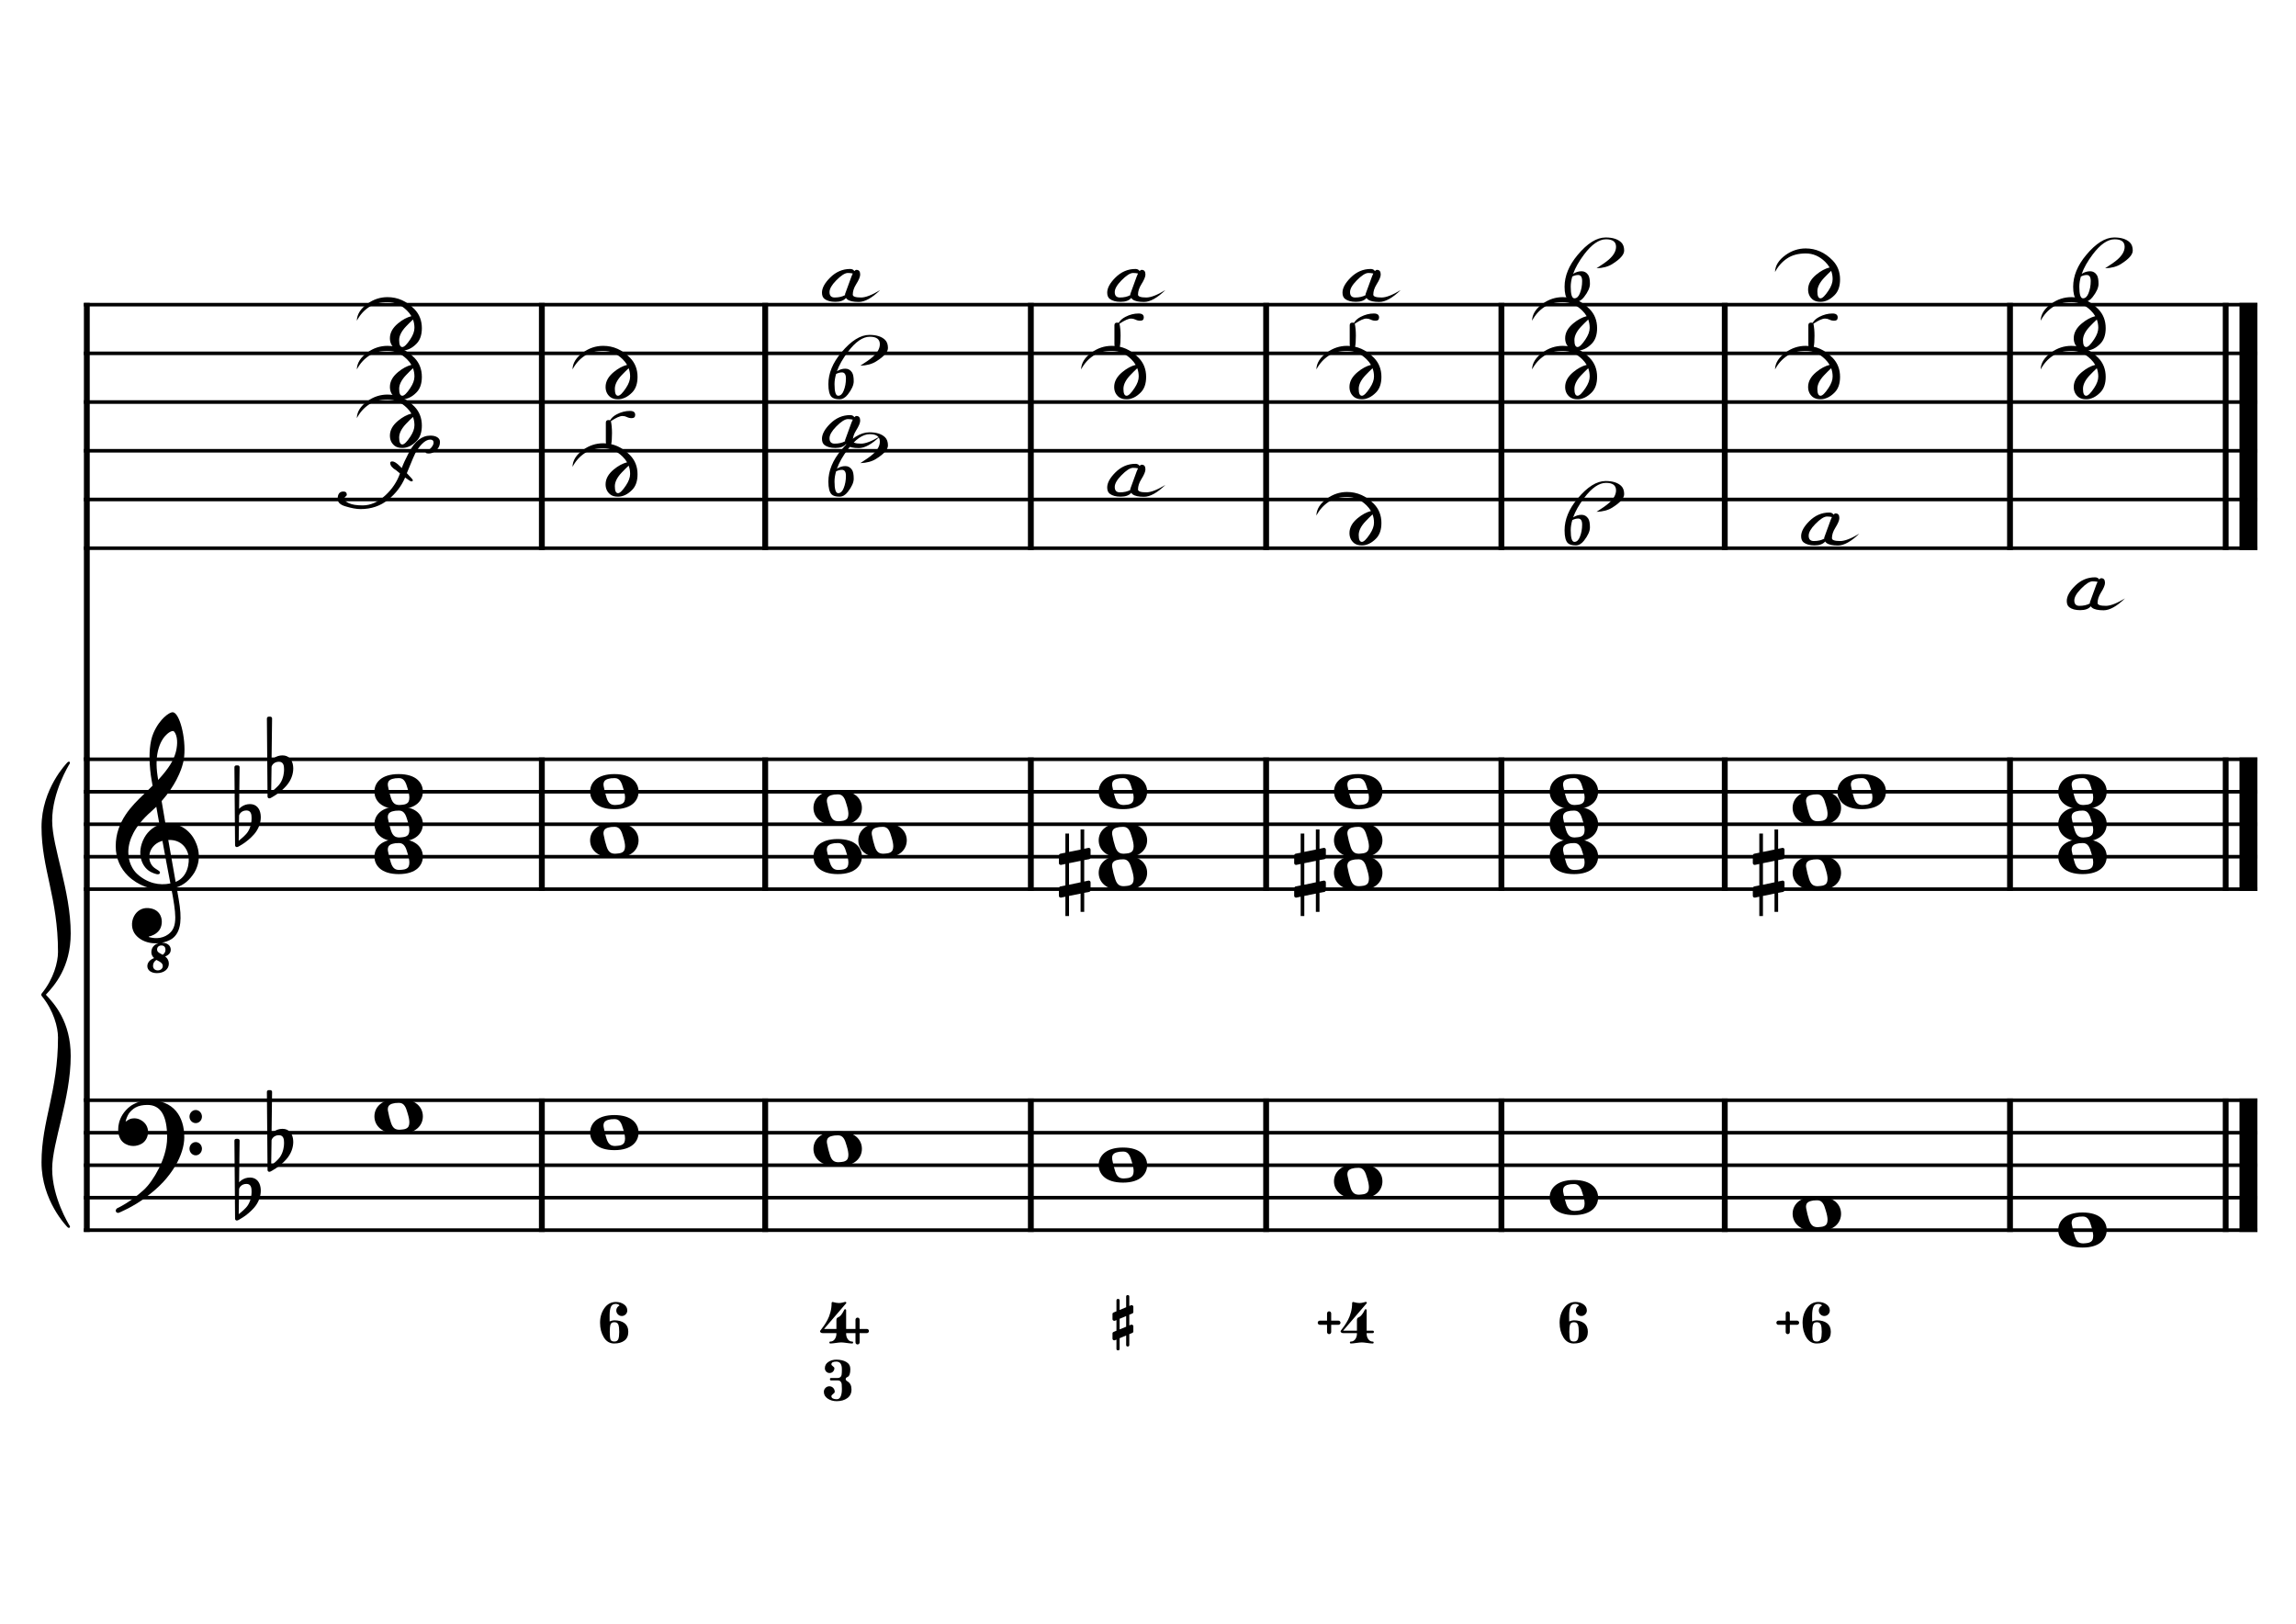 <?xml version="1.0" encoding="UTF-8" standalone="no"?>
<svg width="4209.44px" height="2976.38px" viewBox="0 0 4209.44 2976.38"
 xmlns="http://www.w3.org/2000/svg" xmlns:xlink="http://www.w3.org/1999/xlink" version="1.2" baseProfile="tiny">
<title>SolMineur (2)</title>
<desc>Generated by MuseScore 3.6.2</desc>
<polyline class="StaffLines" fill="none" stroke="#000000" stroke-width="6.55" stroke-linejoin="bevel" points="153.819,558.425 4138.58,558.425"/>
<polyline class="StaffLines" fill="none" stroke="#000000" stroke-width="6.55" stroke-linejoin="bevel" points="153.819,647.717 4138.58,647.717"/>
<polyline class="StaffLines" fill="none" stroke="#000000" stroke-width="6.55" stroke-linejoin="bevel" points="153.819,737.008 4138.58,737.008"/>
<polyline class="StaffLines" fill="none" stroke="#000000" stroke-width="6.55" stroke-linejoin="bevel" points="153.819,826.299 4138.58,826.299"/>
<polyline class="StaffLines" fill="none" stroke="#000000" stroke-width="6.55" stroke-linejoin="bevel" points="153.819,915.591 4138.58,915.591"/>
<polyline class="StaffLines" fill="none" stroke="#000000" stroke-width="6.55" stroke-linejoin="bevel" points="153.819,1004.88 4138.58,1004.88"/>
<polyline class="StaffLines" fill="none" stroke="#000000" stroke-width="6.55" stroke-linejoin="bevel" points="153.819,1391.81 4138.58,1391.81"/>
<polyline class="StaffLines" fill="none" stroke="#000000" stroke-width="6.55" stroke-linejoin="bevel" points="153.819,1451.34 4138.58,1451.34"/>
<polyline class="StaffLines" fill="none" stroke="#000000" stroke-width="6.55" stroke-linejoin="bevel" points="153.819,1510.87 4138.58,1510.87"/>
<polyline class="StaffLines" fill="none" stroke="#000000" stroke-width="6.55" stroke-linejoin="bevel" points="153.819,1570.39 4138.58,1570.39"/>
<polyline class="StaffLines" fill="none" stroke="#000000" stroke-width="6.55" stroke-linejoin="bevel" points="153.819,1629.92 4138.58,1629.92"/>
<polyline class="StaffLines" fill="none" stroke="#000000" stroke-width="6.55" stroke-linejoin="bevel" points="153.819,2016.85 4138.58,2016.85"/>
<polyline class="StaffLines" fill="none" stroke="#000000" stroke-width="6.55" stroke-linejoin="bevel" points="153.819,2076.38 4138.58,2076.38"/>
<polyline class="StaffLines" fill="none" stroke="#000000" stroke-width="6.55" stroke-linejoin="bevel" points="153.819,2135.91 4138.58,2135.91"/>
<polyline class="StaffLines" fill="none" stroke="#000000" stroke-width="6.55" stroke-linejoin="bevel" points="153.819,2195.43 4138.58,2195.43"/>
<polyline class="StaffLines" fill="none" stroke="#000000" stroke-width="6.55" stroke-linejoin="bevel" points="153.819,2254.96 4138.58,2254.96"/>
<polyline class="BarLine" fill="none" stroke="#000000" stroke-width="10.71" stroke-linejoin="bevel" points="159.176,2013.58 159.176,2258.23"/>
<polyline class="BarLine" fill="none" stroke="#000000" stroke-width="10.71" stroke-linejoin="bevel" points="993.424,2013.58 993.424,2258.23"/>
<polyline class="BarLine" fill="none" stroke="#000000" stroke-width="10.71" stroke-linejoin="bevel" points="1402.91,2013.58 1402.91,2258.23"/>
<polyline class="BarLine" fill="none" stroke="#000000" stroke-width="10.71" stroke-linejoin="bevel" points="1889.93,2013.58 1889.93,2258.23"/>
<polyline class="BarLine" fill="none" stroke="#000000" stroke-width="10.71" stroke-linejoin="bevel" points="2321.3,2013.58 2321.3,2258.23"/>
<polyline class="BarLine" fill="none" stroke="#000000" stroke-width="10.71" stroke-linejoin="bevel" points="2752.66,2013.58 2752.66,2258.23"/>
<polyline class="BarLine" fill="none" stroke="#000000" stroke-width="10.71" stroke-linejoin="bevel" points="3162.15,2013.58 3162.15,2258.23"/>
<polyline class="BarLine" fill="none" stroke="#000000" stroke-width="10.71" stroke-linejoin="bevel" points="3685.11,2013.58 3685.11,2258.23"/>
<polyline class="BarLine" fill="none" stroke="#000000" stroke-width="10.71" stroke-linejoin="bevel" points="4080.54,2013.58 4080.54,2258.23"/>
<polyline class="BarLine" fill="none" stroke="#000000" stroke-width="32.74" stroke-linejoin="bevel" points="4122.21,2013.58 4122.21,2258.23"/>
<polyline class="BarLine" fill="none" stroke="#000000" stroke-width="10.71" stroke-linejoin="bevel" points="159.176,1388.54 159.176,2016.85"/>
<polyline class="BarLine" fill="none" stroke="#000000" stroke-width="10.71" stroke-linejoin="bevel" points="993.424,1388.54 993.424,1633.2"/>
<polyline class="BarLine" fill="none" stroke="#000000" stroke-width="10.71" stroke-linejoin="bevel" points="1402.91,1388.54 1402.91,1633.2"/>
<polyline class="BarLine" fill="none" stroke="#000000" stroke-width="10.71" stroke-linejoin="bevel" points="1889.93,1388.54 1889.93,1633.2"/>
<polyline class="BarLine" fill="none" stroke="#000000" stroke-width="10.71" stroke-linejoin="bevel" points="2321.3,1388.54 2321.3,1633.2"/>
<polyline class="BarLine" fill="none" stroke="#000000" stroke-width="10.71" stroke-linejoin="bevel" points="2752.66,1388.54 2752.66,1633.2"/>
<polyline class="BarLine" fill="none" stroke="#000000" stroke-width="10.71" stroke-linejoin="bevel" points="3162.15,1388.54 3162.15,1633.2"/>
<polyline class="BarLine" fill="none" stroke="#000000" stroke-width="10.71" stroke-linejoin="bevel" points="3685.11,1388.54 3685.11,1633.2"/>
<polyline class="BarLine" fill="none" stroke="#000000" stroke-width="10.71" stroke-linejoin="bevel" points="4080.54,1388.54 4080.54,1633.2"/>
<polyline class="BarLine" fill="none" stroke="#000000" stroke-width="32.74" stroke-linejoin="bevel" points="4122.21,1388.54 4122.21,1633.2"/>
<polyline class="BarLine" fill="none" stroke="#000000" stroke-width="10.71" stroke-linejoin="bevel" points="159.176,555.151 159.176,1391.81"/>
<polyline class="BarLine" fill="none" stroke="#000000" stroke-width="10.71" stroke-linejoin="bevel" points="993.424,555.151 993.424,1008.16"/>
<polyline class="BarLine" fill="none" stroke="#000000" stroke-width="10.71" stroke-linejoin="bevel" points="1402.91,555.151 1402.91,1008.16"/>
<polyline class="BarLine" fill="none" stroke="#000000" stroke-width="10.71" stroke-linejoin="bevel" points="1889.93,555.151 1889.93,1008.16"/>
<polyline class="BarLine" fill="none" stroke="#000000" stroke-width="10.71" stroke-linejoin="bevel" points="2321.3,555.151 2321.3,1008.16"/>
<polyline class="BarLine" fill="none" stroke="#000000" stroke-width="10.71" stroke-linejoin="bevel" points="2752.66,555.151 2752.66,1008.16"/>
<polyline class="BarLine" fill="none" stroke="#000000" stroke-width="10.71" stroke-linejoin="bevel" points="3162.15,555.151 3162.15,1008.16"/>
<polyline class="BarLine" fill="none" stroke="#000000" stroke-width="10.71" stroke-linejoin="bevel" points="3685.11,555.151 3685.11,1008.16"/>
<polyline class="BarLine" fill="none" stroke="#000000" stroke-width="10.71" stroke-linejoin="bevel" points="4080.54,555.151 4080.54,1008.16"/>
<polyline class="BarLine" fill="none" stroke="#000000" stroke-width="32.74" stroke-linejoin="bevel" points="4122.21,555.151 4122.21,1008.16"/>
<path class="Accidental" transform="matrix(2.381,0,0,2.381,1941.36,1600.16)" d="M23.3,-10.6 C23.9,-10.7 24.4,-11.4 24.4,-12 L24.4,-17.9 C24.4,-18.7 23.8,-19.3 23,-19.3 L22.8,-19.3 L19.5,-18.6 L19.5,-33.5 L16.7,-33.5 L16.7,-18 L7.8,-16.2 L7.8,-30.3 L5,-30.3 L5,-15.6 L1.1,-14.8 C0.5,-14.7 0,-14 0,-13.4 L0,-13.2 L0,-7.4 L0,-7.6 C0,-6.8 0.6,-6.2 1.4,-6.2 L1.7,-6.2 L5,-6.9 L5,9.6 L1.1,10.4 C0.5,10.5 0,11.2 0,11.8 L0,17.6 C0,18.4 0.6,19 1.4,19 L1.7,19 L5,18.3 L5,33.2 L7.8,33.2 L7.8,17.7 L16.7,15.9 L16.7,30 L19.5,30 L19.5,15.3 L23.3,14.6 C23.9,14.5 24.4,13.8 24.4,13.2 L24.4,7.3 C24.4,6.5 23.8,5.9 23,5.9 L22.8,5.9 L19.5,6.6 L19.5,-9.9 L23.3,-10.6 M7.8,9.1 L7.8,-7.5 L16.7,-9.3 L16.7,7.2 L7.8,9.1 "/>
<path class="Accidental" transform="matrix(2.381,0,0,2.381,2372.72,1600.16)" d="M23.3,-10.6 C23.9,-10.7 24.4,-11.4 24.4,-12 L24.4,-17.9 C24.4,-18.7 23.8,-19.3 23,-19.3 L22.8,-19.3 L19.5,-18.6 L19.5,-33.5 L16.7,-33.5 L16.7,-18 L7.8,-16.2 L7.8,-30.3 L5,-30.3 L5,-15.6 L1.1,-14.8 C0.5,-14.7 0,-14 0,-13.4 L0,-13.2 L0,-7.4 L0,-7.6 C0,-6.8 0.6,-6.2 1.4,-6.2 L1.7,-6.2 L5,-6.9 L5,9.6 L1.1,10.4 C0.5,10.5 0,11.2 0,11.8 L0,17.6 C0,18.4 0.6,19 1.4,19 L1.7,19 L5,18.3 L5,33.2 L7.8,33.2 L7.8,17.7 L16.7,15.9 L16.7,30 L19.5,30 L19.5,15.3 L23.3,14.6 C23.9,14.5 24.4,13.8 24.4,13.2 L24.4,7.3 C24.4,6.5 23.8,5.9 23,5.9 L22.8,5.9 L19.5,6.6 L19.5,-9.9 L23.3,-10.6 M7.8,9.1 L7.8,-7.5 L16.7,-9.3 L16.7,7.2 L7.8,9.1 "/>
<path class="Accidental" transform="matrix(2.381,0,0,2.381,3213.58,1600.16)" d="M23.3,-10.6 C23.9,-10.7 24.4,-11.4 24.4,-12 L24.4,-17.9 C24.4,-18.7 23.8,-19.3 23,-19.3 L22.8,-19.3 L19.5,-18.6 L19.5,-33.5 L16.7,-33.5 L16.7,-18 L7.8,-16.2 L7.8,-30.3 L5,-30.3 L5,-15.6 L1.1,-14.8 C0.5,-14.7 0,-14 0,-13.4 L0,-13.2 L0,-7.4 L0,-7.6 C0,-6.8 0.6,-6.2 1.4,-6.2 L1.7,-6.2 L5,-6.9 L5,9.6 L1.1,10.4 C0.5,10.5 0,11.2 0,11.8 L0,17.6 C0,18.4 0.6,19 1.4,19 L1.7,19 L5,18.3 L5,33.2 L7.8,33.2 L7.8,17.7 L16.7,15.9 L16.7,30 L19.5,30 L19.5,15.3 L23.3,14.6 C23.9,14.5 24.4,13.8 24.4,13.2 L24.4,7.3 C24.4,6.5 23.8,5.9 23,5.9 L22.8,5.9 L19.5,6.6 L19.5,-9.9 L23.3,-10.6 M7.8,9.1 L7.8,-7.5 L16.7,-9.3 L16.7,7.2 L7.8,9.1 "/>
<path class="Note" transform="matrix(2.381,0,0,2.381,686.46,2046.61)" d="M18.7,-13.6 C4.9,-13.6 0,-6.6 0,-0.1 C0,6.4 4.9,13.4 18.7,13.4 C32.5,13.4 37.3,6.4 37.3,-0.1 C37.3,-6.6 32.5,-13.6 18.7,-13.6 M10.4,-4.5 C10.3,-4.9 10.3,-5.3 10.3,-5.7 C10.3,-6.5 10.5,-7.3 10.9,-8 C11.6,-9 12.8,-9.7 14.3,-10 C15.6,-10.3 16.3,-10.5 18.9,-10.5 L19,-10.5 C23,-10.5 24.3,-6.8 25.4,-3 L25.7,-2 C26.5,0.6 26.9,2.8 26.9,4.5 C26.9,5.7 26.7,6.8 26.3,7.6 C25.7,8.7 24.7,9.4 23,9.8 C22.1,10 20.6,10.1 20.6,10.1 C20.1,10.1 19.7,10.2 19.3,10.2 C16.1,10.2 14.1,9 12.7,4.7 C11.5,1 11.3,-0.1 10.4,-4.5"/>
<path class="Note" transform="matrix(2.381,0,0,2.381,686.46,1570.39)" d="M18.7,-13.6 C4.9,-13.6 0,-6.6 0,-0.1 C0,6.4 4.9,13.4 18.7,13.4 C32.5,13.4 37.3,6.4 37.3,-0.1 C37.3,-6.6 32.5,-13.6 18.7,-13.6 M10.4,-4.5 C10.3,-4.9 10.3,-5.3 10.3,-5.7 C10.3,-6.5 10.5,-7.3 10.9,-8 C11.6,-9 12.8,-9.7 14.3,-10 C15.6,-10.3 16.3,-10.5 18.9,-10.5 L19,-10.5 C23,-10.5 24.3,-6.8 25.4,-3 L25.7,-2 C26.5,0.6 26.9,2.8 26.9,4.5 C26.9,5.7 26.7,6.8 26.3,7.6 C25.7,8.7 24.7,9.4 23,9.8 C22.1,10 20.6,10.1 20.6,10.1 C20.1,10.1 19.7,10.2 19.3,10.2 C16.1,10.2 14.1,9 12.7,4.7 C11.5,1 11.3,-0.1 10.4,-4.5"/>
<path class="Note" transform="matrix(2.381,0,0,2.381,686.46,1510.87)" d="M18.7,-13.6 C4.9,-13.6 0,-6.6 0,-0.1 C0,6.4 4.9,13.4 18.7,13.4 C32.5,13.4 37.3,6.4 37.3,-0.1 C37.3,-6.6 32.5,-13.6 18.7,-13.6 M10.4,-4.5 C10.3,-4.9 10.3,-5.3 10.3,-5.7 C10.3,-6.5 10.5,-7.3 10.9,-8 C11.6,-9 12.8,-9.7 14.3,-10 C15.6,-10.3 16.3,-10.5 18.9,-10.5 L19,-10.5 C23,-10.5 24.3,-6.8 25.4,-3 L25.7,-2 C26.5,0.6 26.9,2.8 26.9,4.5 C26.9,5.7 26.7,6.8 26.3,7.6 C25.7,8.7 24.7,9.4 23,9.8 C22.1,10 20.6,10.1 20.6,10.1 C20.1,10.1 19.7,10.2 19.3,10.2 C16.1,10.2 14.1,9 12.7,4.7 C11.5,1 11.3,-0.1 10.4,-4.5"/>
<path class="Note" transform="matrix(2.381,0,0,2.381,686.46,1451.34)" d="M18.7,-13.6 C4.9,-13.6 0,-6.6 0,-0.1 C0,6.4 4.9,13.4 18.7,13.4 C32.5,13.4 37.3,6.4 37.3,-0.1 C37.3,-6.6 32.5,-13.6 18.7,-13.6 M10.4,-4.5 C10.3,-4.9 10.3,-5.3 10.3,-5.7 C10.3,-6.5 10.5,-7.3 10.9,-8 C11.6,-9 12.8,-9.7 14.3,-10 C15.6,-10.3 16.3,-10.5 18.9,-10.5 L19,-10.5 C23,-10.5 24.3,-6.8 25.4,-3 L25.7,-2 C26.5,0.6 26.9,2.8 26.9,4.5 C26.9,5.7 26.7,6.8 26.3,7.6 C25.7,8.7 24.7,9.4 23,9.8 C22.1,10 20.6,10.1 20.6,10.1 C20.1,10.1 19.7,10.2 19.3,10.2 C16.1,10.2 14.1,9 12.7,4.7 C11.5,1 11.3,-0.1 10.4,-4.5"/>
<path class="Note" transform="matrix(2.381,0,0,2.381,1081.89,1540.63)" d="M18.7,-13.6 C4.9,-13.6 0,-6.6 0,-0.1 C0,6.4 4.9,13.4 18.7,13.4 C32.5,13.4 37.3,6.4 37.3,-0.1 C37.3,-6.6 32.5,-13.6 18.7,-13.6 M10.4,-4.5 C10.3,-4.9 10.3,-5.3 10.3,-5.7 C10.3,-6.5 10.5,-7.3 10.9,-8 C11.6,-9 12.8,-9.7 14.3,-10 C15.6,-10.3 16.3,-10.5 18.9,-10.5 L19,-10.5 C23,-10.5 24.3,-6.8 25.4,-3 L25.7,-2 C26.5,0.6 26.9,2.8 26.9,4.5 C26.9,5.7 26.7,6.8 26.3,7.6 C25.7,8.7 24.7,9.4 23,9.8 C22.1,10 20.6,10.1 20.6,10.1 C20.1,10.1 19.7,10.2 19.3,10.2 C16.1,10.2 14.1,9 12.7,4.7 C11.5,1 11.3,-0.1 10.4,-4.5"/>
<path class="Note" transform="matrix(2.381,0,0,2.381,1081.89,1451.34)" d="M18.7,-13.6 C4.9,-13.6 0,-6.6 0,-0.1 C0,6.4 4.9,13.4 18.7,13.4 C32.5,13.4 37.3,6.4 37.3,-0.1 C37.3,-6.6 32.5,-13.6 18.7,-13.6 M10.4,-4.5 C10.3,-4.9 10.3,-5.3 10.3,-5.7 C10.3,-6.5 10.5,-7.3 10.9,-8 C11.6,-9 12.8,-9.7 14.3,-10 C15.6,-10.3 16.3,-10.5 18.9,-10.5 L19,-10.5 C23,-10.5 24.3,-6.8 25.4,-3 L25.7,-2 C26.5,0.6 26.9,2.8 26.9,4.5 C26.9,5.7 26.7,6.8 26.3,7.6 C25.7,8.7 24.7,9.4 23,9.8 C22.1,10 20.6,10.1 20.6,10.1 C20.1,10.1 19.7,10.2 19.3,10.2 C16.1,10.2 14.1,9 12.7,4.7 C11.5,1 11.3,-0.1 10.4,-4.5"/>
<path class="Note" transform="matrix(2.381,0,0,2.381,1491.38,1570.39)" d="M18.7,-13.6 C4.9,-13.6 0,-6.6 0,-0.1 C0,6.4 4.9,13.4 18.7,13.4 C32.5,13.4 37.3,6.4 37.3,-0.1 C37.3,-6.6 32.5,-13.6 18.7,-13.6 M10.4,-4.5 C10.3,-4.9 10.3,-5.3 10.3,-5.7 C10.3,-6.5 10.5,-7.3 10.9,-8 C11.6,-9 12.8,-9.7 14.3,-10 C15.6,-10.3 16.3,-10.5 18.9,-10.5 L19,-10.5 C23,-10.5 24.3,-6.8 25.4,-3 L25.7,-2 C26.5,0.6 26.9,2.8 26.9,4.5 C26.9,5.7 26.7,6.8 26.3,7.6 C25.7,8.7 24.7,9.4 23,9.8 C22.1,10 20.6,10.1 20.6,10.1 C20.1,10.1 19.7,10.2 19.3,10.2 C16.1,10.2 14.1,9 12.7,4.7 C11.5,1 11.3,-0.1 10.4,-4.5"/>
<path class="Note" transform="matrix(2.381,0,0,2.381,1573.64,1540.63)" d="M18.7,-13.6 C4.9,-13.6 0,-6.6 0,-0.1 C0,6.4 4.9,13.4 18.7,13.4 C32.5,13.4 37.3,6.4 37.3,-0.1 C37.3,-6.6 32.5,-13.6 18.7,-13.6 M10.4,-4.5 C10.3,-4.9 10.3,-5.3 10.3,-5.7 C10.3,-6.5 10.5,-7.3 10.9,-8 C11.6,-9 12.8,-9.7 14.3,-10 C15.6,-10.3 16.3,-10.5 18.9,-10.5 L19,-10.5 C23,-10.5 24.3,-6.8 25.4,-3 L25.7,-2 C26.5,0.6 26.9,2.8 26.9,4.5 C26.9,5.7 26.7,6.8 26.3,7.6 C25.7,8.7 24.7,9.4 23,9.8 C22.1,10 20.6,10.1 20.6,10.1 C20.1,10.1 19.7,10.2 19.3,10.2 C16.1,10.2 14.1,9 12.7,4.7 C11.5,1 11.3,-0.1 10.4,-4.5"/>
<path class="Note" transform="matrix(2.381,0,0,2.381,1491.38,1481.1)" d="M18.7,-13.6 C4.9,-13.6 0,-6.6 0,-0.1 C0,6.4 4.9,13.4 18.7,13.4 C32.5,13.4 37.3,6.4 37.3,-0.1 C37.3,-6.6 32.5,-13.6 18.7,-13.6 M10.4,-4.5 C10.3,-4.9 10.3,-5.3 10.3,-5.7 C10.3,-6.5 10.5,-7.3 10.9,-8 C11.6,-9 12.8,-9.7 14.3,-10 C15.6,-10.3 16.3,-10.5 18.9,-10.5 L19,-10.5 C23,-10.5 24.3,-6.8 25.4,-3 L25.7,-2 C26.5,0.6 26.9,2.8 26.9,4.5 C26.9,5.7 26.7,6.8 26.3,7.6 C25.7,8.7 24.7,9.4 23,9.8 C22.1,10 20.6,10.1 20.6,10.1 C20.1,10.1 19.7,10.2 19.3,10.2 C16.1,10.2 14.1,9 12.7,4.7 C11.5,1 11.3,-0.1 10.4,-4.5"/>
<path class="Note" transform="matrix(2.381,0,0,2.381,2014.33,1600.16)" d="M18.7,-13.6 C4.9,-13.6 0,-6.6 0,-0.1 C0,6.4 4.9,13.4 18.7,13.4 C32.5,13.4 37.3,6.4 37.3,-0.1 C37.3,-6.6 32.5,-13.6 18.7,-13.6 M10.4,-4.5 C10.3,-4.9 10.3,-5.3 10.3,-5.7 C10.3,-6.5 10.5,-7.3 10.9,-8 C11.6,-9 12.8,-9.7 14.3,-10 C15.6,-10.3 16.3,-10.5 18.9,-10.5 L19,-10.5 C23,-10.5 24.3,-6.8 25.4,-3 L25.7,-2 C26.5,0.6 26.9,2.8 26.9,4.5 C26.9,5.7 26.7,6.8 26.3,7.6 C25.7,8.7 24.7,9.4 23,9.8 C22.1,10 20.6,10.1 20.6,10.1 C20.1,10.1 19.7,10.2 19.3,10.2 C16.1,10.2 14.1,9 12.7,4.7 C11.5,1 11.3,-0.1 10.4,-4.5"/>
<path class="Note" transform="matrix(2.381,0,0,2.381,2014.33,1540.63)" d="M18.7,-13.6 C4.9,-13.6 0,-6.6 0,-0.1 C0,6.4 4.9,13.4 18.7,13.4 C32.5,13.4 37.3,6.4 37.3,-0.1 C37.3,-6.6 32.5,-13.6 18.7,-13.6 M10.4,-4.5 C10.3,-4.9 10.3,-5.3 10.3,-5.7 C10.3,-6.5 10.5,-7.3 10.9,-8 C11.6,-9 12.8,-9.7 14.3,-10 C15.6,-10.3 16.3,-10.5 18.9,-10.5 L19,-10.5 C23,-10.5 24.3,-6.8 25.4,-3 L25.7,-2 C26.5,0.6 26.9,2.8 26.9,4.5 C26.9,5.7 26.7,6.8 26.3,7.6 C25.7,8.7 24.7,9.4 23,9.8 C22.1,10 20.6,10.1 20.6,10.1 C20.1,10.1 19.7,10.2 19.3,10.2 C16.1,10.2 14.1,9 12.7,4.7 C11.5,1 11.3,-0.1 10.4,-4.5"/>
<path class="Note" transform="matrix(2.381,0,0,2.381,2014.33,1451.34)" d="M18.7,-13.6 C4.9,-13.6 0,-6.6 0,-0.1 C0,6.4 4.9,13.4 18.7,13.4 C32.5,13.4 37.3,6.4 37.3,-0.1 C37.3,-6.6 32.5,-13.6 18.7,-13.6 M10.4,-4.5 C10.3,-4.9 10.3,-5.3 10.3,-5.7 C10.3,-6.5 10.5,-7.3 10.9,-8 C11.6,-9 12.8,-9.7 14.3,-10 C15.6,-10.3 16.3,-10.5 18.9,-10.5 L19,-10.5 C23,-10.5 24.3,-6.8 25.4,-3 L25.7,-2 C26.5,0.6 26.9,2.8 26.9,4.5 C26.9,5.7 26.7,6.8 26.3,7.6 C25.7,8.7 24.7,9.4 23,9.8 C22.1,10 20.6,10.1 20.6,10.1 C20.1,10.1 19.7,10.2 19.3,10.2 C16.1,10.2 14.1,9 12.7,4.7 C11.5,1 11.3,-0.1 10.4,-4.5"/>
<path class="Note" transform="matrix(2.381,0,0,2.381,2445.7,1600.16)" d="M18.7,-13.6 C4.9,-13.6 0,-6.6 0,-0.1 C0,6.4 4.9,13.4 18.7,13.4 C32.5,13.4 37.3,6.4 37.3,-0.1 C37.3,-6.6 32.5,-13.6 18.7,-13.6 M10.4,-4.5 C10.3,-4.9 10.3,-5.3 10.3,-5.7 C10.3,-6.5 10.5,-7.3 10.9,-8 C11.6,-9 12.8,-9.7 14.3,-10 C15.6,-10.3 16.3,-10.5 18.9,-10.5 L19,-10.5 C23,-10.5 24.3,-6.8 25.4,-3 L25.7,-2 C26.5,0.6 26.9,2.8 26.9,4.5 C26.9,5.7 26.7,6.8 26.3,7.6 C25.7,8.7 24.7,9.4 23,9.8 C22.1,10 20.6,10.1 20.6,10.1 C20.1,10.1 19.7,10.2 19.3,10.2 C16.1,10.2 14.1,9 12.7,4.7 C11.5,1 11.3,-0.1 10.4,-4.5"/>
<path class="Note" transform="matrix(2.381,0,0,2.381,2445.7,1540.63)" d="M18.7,-13.6 C4.9,-13.6 0,-6.6 0,-0.1 C0,6.4 4.9,13.4 18.7,13.4 C32.5,13.4 37.3,6.4 37.3,-0.1 C37.3,-6.6 32.5,-13.6 18.7,-13.6 M10.4,-4.5 C10.3,-4.9 10.3,-5.3 10.3,-5.7 C10.3,-6.5 10.5,-7.3 10.9,-8 C11.6,-9 12.8,-9.7 14.3,-10 C15.6,-10.3 16.3,-10.5 18.9,-10.5 L19,-10.5 C23,-10.5 24.3,-6.8 25.4,-3 L25.7,-2 C26.5,0.6 26.9,2.8 26.9,4.5 C26.9,5.7 26.7,6.8 26.3,7.6 C25.7,8.7 24.7,9.4 23,9.8 C22.1,10 20.6,10.1 20.6,10.1 C20.1,10.1 19.7,10.2 19.3,10.2 C16.1,10.2 14.1,9 12.7,4.7 C11.5,1 11.3,-0.1 10.4,-4.5"/>
<path class="Note" transform="matrix(2.381,0,0,2.381,2445.7,1451.34)" d="M18.7,-13.6 C4.9,-13.6 0,-6.6 0,-0.1 C0,6.4 4.9,13.4 18.7,13.4 C32.5,13.4 37.3,6.4 37.3,-0.1 C37.3,-6.6 32.5,-13.6 18.7,-13.6 M10.4,-4.5 C10.3,-4.9 10.3,-5.3 10.3,-5.7 C10.3,-6.5 10.5,-7.3 10.9,-8 C11.6,-9 12.8,-9.7 14.3,-10 C15.6,-10.3 16.3,-10.5 18.9,-10.5 L19,-10.5 C23,-10.5 24.3,-6.8 25.4,-3 L25.7,-2 C26.5,0.6 26.9,2.8 26.9,4.5 C26.9,5.7 26.7,6.8 26.3,7.6 C25.7,8.7 24.7,9.4 23,9.8 C22.1,10 20.6,10.1 20.6,10.1 C20.1,10.1 19.7,10.2 19.3,10.2 C16.1,10.2 14.1,9 12.7,4.7 C11.5,1 11.3,-0.1 10.4,-4.5"/>
<path class="Note" transform="matrix(2.381,0,0,2.381,2841.13,1570.39)" d="M18.7,-13.6 C4.9,-13.6 0,-6.6 0,-0.1 C0,6.4 4.9,13.4 18.7,13.4 C32.5,13.4 37.3,6.4 37.3,-0.1 C37.3,-6.6 32.5,-13.6 18.7,-13.6 M10.4,-4.5 C10.3,-4.9 10.3,-5.3 10.3,-5.7 C10.3,-6.5 10.5,-7.3 10.9,-8 C11.6,-9 12.8,-9.7 14.3,-10 C15.6,-10.3 16.3,-10.5 18.9,-10.5 L19,-10.5 C23,-10.5 24.3,-6.8 25.4,-3 L25.7,-2 C26.5,0.6 26.9,2.8 26.9,4.5 C26.9,5.7 26.7,6.8 26.3,7.6 C25.7,8.7 24.7,9.4 23,9.8 C22.1,10 20.6,10.1 20.6,10.1 C20.1,10.1 19.7,10.2 19.3,10.2 C16.1,10.2 14.1,9 12.7,4.7 C11.5,1 11.3,-0.1 10.4,-4.5"/>
<path class="Note" transform="matrix(2.381,0,0,2.381,2841.13,1510.87)" d="M18.7,-13.6 C4.9,-13.6 0,-6.6 0,-0.1 C0,6.4 4.9,13.4 18.7,13.4 C32.5,13.4 37.3,6.4 37.3,-0.1 C37.3,-6.6 32.5,-13.6 18.7,-13.6 M10.4,-4.5 C10.3,-4.9 10.3,-5.3 10.3,-5.7 C10.3,-6.5 10.5,-7.3 10.9,-8 C11.6,-9 12.8,-9.7 14.3,-10 C15.6,-10.3 16.3,-10.5 18.9,-10.5 L19,-10.5 C23,-10.5 24.3,-6.8 25.4,-3 L25.7,-2 C26.5,0.6 26.9,2.8 26.9,4.5 C26.9,5.7 26.7,6.8 26.3,7.6 C25.7,8.7 24.7,9.4 23,9.8 C22.1,10 20.6,10.1 20.6,10.1 C20.1,10.1 19.7,10.2 19.3,10.2 C16.1,10.2 14.1,9 12.7,4.7 C11.5,1 11.3,-0.1 10.4,-4.5"/>
<path class="Note" transform="matrix(2.381,0,0,2.381,2841.13,1451.34)" d="M18.7,-13.6 C4.9,-13.6 0,-6.6 0,-0.1 C0,6.4 4.9,13.4 18.7,13.4 C32.5,13.4 37.3,6.4 37.3,-0.1 C37.3,-6.6 32.5,-13.6 18.7,-13.6 M10.4,-4.5 C10.3,-4.9 10.3,-5.3 10.3,-5.7 C10.3,-6.5 10.5,-7.3 10.9,-8 C11.6,-9 12.8,-9.7 14.3,-10 C15.6,-10.3 16.3,-10.5 18.9,-10.5 L19,-10.5 C23,-10.5 24.3,-6.8 25.4,-3 L25.7,-2 C26.5,0.6 26.9,2.8 26.9,4.5 C26.9,5.7 26.7,6.8 26.3,7.6 C25.7,8.7 24.7,9.4 23,9.8 C22.1,10 20.6,10.1 20.6,10.1 C20.1,10.1 19.7,10.2 19.3,10.2 C16.1,10.2 14.1,9 12.7,4.7 C11.5,1 11.3,-0.1 10.4,-4.5"/>
<path class="Note" transform="matrix(2.381,0,0,2.381,3286.56,1600.16)" d="M18.7,-13.6 C4.9,-13.6 0,-6.6 0,-0.1 C0,6.4 4.9,13.4 18.7,13.4 C32.5,13.4 37.3,6.4 37.3,-0.1 C37.3,-6.6 32.5,-13.6 18.7,-13.6 M10.4,-4.5 C10.3,-4.9 10.3,-5.3 10.3,-5.7 C10.3,-6.5 10.5,-7.3 10.9,-8 C11.6,-9 12.8,-9.7 14.3,-10 C15.6,-10.3 16.3,-10.5 18.9,-10.5 L19,-10.5 C23,-10.5 24.3,-6.8 25.4,-3 L25.7,-2 C26.5,0.6 26.9,2.8 26.9,4.5 C26.9,5.7 26.7,6.8 26.3,7.6 C25.7,8.7 24.7,9.4 23,9.8 C22.1,10 20.6,10.1 20.6,10.1 C20.1,10.1 19.7,10.2 19.3,10.2 C16.1,10.2 14.1,9 12.7,4.7 C11.5,1 11.3,-0.1 10.4,-4.5"/>
<path class="Note" transform="matrix(2.381,0,0,2.381,3286.56,1481.1)" d="M18.7,-13.6 C4.9,-13.6 0,-6.6 0,-0.1 C0,6.4 4.9,13.4 18.7,13.4 C32.5,13.4 37.3,6.4 37.3,-0.1 C37.3,-6.6 32.5,-13.6 18.7,-13.6 M10.4,-4.5 C10.3,-4.9 10.3,-5.3 10.3,-5.7 C10.3,-6.5 10.5,-7.3 10.9,-8 C11.6,-9 12.8,-9.7 14.3,-10 C15.6,-10.3 16.3,-10.5 18.9,-10.5 L19,-10.5 C23,-10.5 24.3,-6.8 25.4,-3 L25.7,-2 C26.5,0.6 26.9,2.8 26.9,4.5 C26.9,5.7 26.7,6.8 26.3,7.6 C25.7,8.7 24.7,9.4 23,9.8 C22.1,10 20.6,10.1 20.6,10.1 C20.1,10.1 19.7,10.2 19.3,10.2 C16.1,10.2 14.1,9 12.7,4.7 C11.5,1 11.3,-0.1 10.4,-4.5"/>
<path class="Note" transform="matrix(2.381,0,0,2.381,3368.82,1451.34)" d="M18.7,-13.6 C4.9,-13.6 0,-6.6 0,-0.1 C0,6.4 4.9,13.4 18.7,13.4 C32.5,13.4 37.3,6.4 37.3,-0.1 C37.3,-6.6 32.5,-13.6 18.7,-13.6 M10.4,-4.5 C10.3,-4.9 10.3,-5.3 10.3,-5.7 C10.3,-6.5 10.5,-7.3 10.9,-8 C11.6,-9 12.8,-9.7 14.3,-10 C15.6,-10.3 16.3,-10.5 18.9,-10.5 L19,-10.5 C23,-10.5 24.3,-6.8 25.4,-3 L25.7,-2 C26.5,0.6 26.9,2.8 26.9,4.5 C26.9,5.7 26.7,6.8 26.3,7.6 C25.7,8.7 24.7,9.4 23,9.8 C22.1,10 20.6,10.1 20.6,10.1 C20.1,10.1 19.7,10.2 19.3,10.2 C16.1,10.2 14.1,9 12.7,4.7 C11.5,1 11.3,-0.1 10.4,-4.5"/>
<path class="Note" transform="matrix(2.381,0,0,2.381,3773.58,1570.39)" d="M18.7,-13.6 C4.9,-13.6 0,-6.6 0,-0.1 C0,6.4 4.9,13.4 18.7,13.4 C32.5,13.4 37.3,6.4 37.3,-0.1 C37.3,-6.6 32.5,-13.6 18.7,-13.6 M10.4,-4.5 C10.3,-4.9 10.3,-5.3 10.3,-5.7 C10.3,-6.5 10.5,-7.3 10.9,-8 C11.6,-9 12.8,-9.7 14.3,-10 C15.6,-10.3 16.3,-10.5 18.9,-10.5 L19,-10.5 C23,-10.5 24.3,-6.8 25.4,-3 L25.7,-2 C26.5,0.6 26.9,2.8 26.9,4.5 C26.9,5.7 26.7,6.8 26.3,7.6 C25.7,8.7 24.7,9.4 23,9.8 C22.1,10 20.6,10.1 20.6,10.1 C20.1,10.1 19.7,10.2 19.3,10.2 C16.1,10.2 14.1,9 12.7,4.7 C11.5,1 11.3,-0.1 10.4,-4.5"/>
<path class="Note" transform="matrix(2.381,0,0,2.381,3773.58,1510.87)" d="M18.7,-13.6 C4.9,-13.6 0,-6.6 0,-0.1 C0,6.4 4.9,13.4 18.7,13.4 C32.5,13.4 37.3,6.4 37.3,-0.1 C37.3,-6.6 32.5,-13.6 18.7,-13.6 M10.4,-4.5 C10.3,-4.9 10.3,-5.3 10.3,-5.7 C10.3,-6.5 10.5,-7.3 10.9,-8 C11.6,-9 12.8,-9.7 14.3,-10 C15.6,-10.3 16.3,-10.5 18.9,-10.5 L19,-10.5 C23,-10.5 24.3,-6.8 25.4,-3 L25.7,-2 C26.5,0.6 26.9,2.8 26.9,4.5 C26.9,5.7 26.7,6.8 26.3,7.6 C25.7,8.7 24.7,9.4 23,9.8 C22.1,10 20.6,10.1 20.6,10.1 C20.1,10.1 19.7,10.2 19.3,10.2 C16.1,10.2 14.1,9 12.7,4.7 C11.5,1 11.3,-0.1 10.4,-4.5"/>
<path class="Note" transform="matrix(2.381,0,0,2.381,3773.58,1451.34)" d="M18.7,-13.6 C4.9,-13.6 0,-6.6 0,-0.1 C0,6.4 4.9,13.4 18.7,13.4 C32.5,13.4 37.3,6.4 37.3,-0.1 C37.3,-6.6 32.5,-13.6 18.7,-13.6 M10.4,-4.5 C10.3,-4.9 10.3,-5.3 10.3,-5.7 C10.3,-6.5 10.5,-7.3 10.9,-8 C11.6,-9 12.8,-9.7 14.3,-10 C15.6,-10.3 16.3,-10.5 18.9,-10.5 L19,-10.5 C23,-10.5 24.3,-6.8 25.4,-3 L25.7,-2 C26.5,0.6 26.9,2.8 26.9,4.5 C26.9,5.7 26.7,6.8 26.3,7.6 C25.7,8.7 24.7,9.4 23,9.8 C22.1,10 20.6,10.1 20.6,10.1 C20.1,10.1 19.7,10.2 19.3,10.2 C16.1,10.2 14.1,9 12.7,4.7 C11.5,1 11.3,-0.1 10.4,-4.5"/>
<path class="Note" d="M654.191,587.916 C654.501,576.217 660.97,565.836 673.598,556.771 C684.832,548.714 697.111,544.685 710.437,544.685 C729.108,544.685 745.571,552.007 759.827,566.649 C768.891,576.024 773.423,587.645 773.423,601.513 C773.423,613.986 770.092,623.554 763.429,630.217 C755.294,638.429 746.695,642.535 737.63,642.535 C731.432,642.535 726.629,641.14 723.22,638.351 C717.642,633.78 714.853,627.66 714.853,619.99 C714.853,610.073 719.811,601.009 729.728,592.797 C737.863,586.056 746.036,581.64 754.248,579.549 C752.079,575.83 749.329,572.344 745.998,569.09 C735.616,558.941 723.84,553.866 710.669,553.866 C696.956,553.866 685.607,556.849 676.62,562.814 C667.323,568.935 659.846,577.302 654.191,587.916 M757.154,585.708 C752.893,589.659 748.632,593.881 744.371,598.375 C736.003,607.207 731.82,615.574 731.82,623.476 C731.82,631.921 733.757,636.143 737.63,636.143 C741.117,636.143 745.998,631.379 752.273,621.849 C757.309,614.257 759.827,607.284 759.827,600.931 C759.827,595.508 758.936,590.434 757.154,585.708"/>
<path class="Note" d="M780.154,829.061 C784.493,826.117 787.631,823.677 789.568,821.74 C793.131,817.944 794.913,814.457 794.913,811.281 C794.913,807.64 792.899,805.819 788.87,805.819 C781.045,805.819 772.678,812.714 763.769,826.505 C761.057,830.688 755.092,844.324 745.872,867.411 C753.232,875.003 756.912,879.303 756.912,880.31 C756.912,881.705 756.021,882.402 754.239,882.402 C752.845,882.402 749.01,880.039 742.735,875.313 C735.917,891.195 725.574,904.753 711.706,915.987 C697.528,927.453 680.6,933.186 660.922,933.186 C653.407,933.186 643.994,931.443 632.683,927.957 C623.618,925.168 619.086,920.713 619.086,914.593 C619.086,905.528 622.572,900.996 629.545,900.996 C633.729,900.996 635.82,902.933 635.82,906.806 C635.82,908.046 634.852,909.363 632.915,910.758 C631.908,911.455 631.404,912.811 631.404,914.825 C631.404,917.227 634.077,919.706 639.423,922.263 C645.234,925.052 653.756,926.446 664.989,926.446 C679.477,926.446 693.461,920.171 706.942,907.62 C719.182,896.231 727.976,882.983 733.321,867.876 C731.23,866.171 728.983,864.312 726.581,862.298 C719.144,857.882 715.425,853.349 715.425,848.701 C715.425,846.764 716.703,845.796 719.26,845.796 C722.669,845.796 727.278,848.701 733.089,854.512 C734.329,855.751 735.491,856.913 736.575,857.998 C739.287,850.56 743.625,841.109 749.591,829.642 C760.36,808.879 773.453,798.498 788.87,798.498 C794.371,798.498 798.709,799.544 801.886,801.636 C805.062,803.727 806.651,806.594 806.651,810.235 C806.651,816.046 804.52,820.965 800.259,824.994 C795.843,829.178 791.233,831.269 786.43,831.269 C782.246,831.269 780.154,830.533 780.154,829.061"/>
<path class="Note" d="M654.191,766.499 C654.501,754.8 660.97,744.418 673.598,735.354 C684.832,727.297 697.111,723.268 710.437,723.268 C729.108,723.268 745.571,730.589 759.827,745.232 C768.891,754.606 773.423,766.227 773.423,780.095 C773.423,792.568 770.092,802.137 763.429,808.799 C755.294,817.012 746.695,821.118 737.63,821.118 C731.432,821.118 726.629,819.723 723.22,816.934 C717.642,812.363 714.853,806.243 714.853,798.573 C714.853,788.656 719.811,779.592 729.728,771.379 C737.863,764.639 746.036,760.223 754.248,758.131 C752.079,754.413 749.329,750.926 745.998,747.672 C735.616,737.523 723.84,732.449 710.669,732.449 C696.956,732.449 685.607,735.431 676.62,741.397 C667.323,747.517 659.846,755.885 654.191,766.499 M757.154,764.291 C752.893,768.242 748.632,772.464 744.371,776.957 C736.003,785.79 731.82,794.157 731.82,802.059 C731.82,810.504 733.757,814.726 737.63,814.726 C741.117,814.726 745.998,809.961 752.273,800.432 C757.309,792.84 759.827,785.867 759.827,779.514 C759.827,774.091 758.936,769.016 757.154,764.291"/>
<path class="Note" d="M654.191,677.207 C654.501,665.509 660.97,655.127 673.598,646.063 C684.832,638.005 697.111,633.977 710.437,633.977 C729.108,633.977 745.571,641.298 759.827,655.941 C768.891,665.315 773.423,676.936 773.423,690.804 C773.423,703.277 770.092,712.845 763.429,719.508 C755.294,727.72 746.695,731.826 737.63,731.826 C731.432,731.826 726.629,730.432 723.22,727.643 C717.642,723.072 714.853,716.951 714.853,709.281 C714.853,699.365 719.811,690.3 729.728,682.088 C737.863,675.348 746.036,670.932 754.248,668.84 C752.079,665.121 749.329,661.635 745.998,658.381 C735.616,648.232 723.84,643.157 710.669,643.157 C696.956,643.157 685.607,646.14 676.62,652.106 C667.323,658.226 659.846,666.593 654.191,677.207 M757.154,674.999 C752.893,678.95 748.632,683.173 744.371,687.666 C736.003,696.498 731.82,704.865 731.82,712.768 C731.82,721.212 733.757,725.435 737.63,725.435 C741.117,725.435 745.998,720.67 752.273,711.141 C757.309,703.548 759.827,696.576 759.827,690.223 C759.827,684.8 758.936,679.725 757.154,674.999"/>
<path class="Note" d="M1049.62,855.79 C1049.93,844.091 1056.4,833.71 1069.02,824.645 C1080.26,816.588 1092.54,812.559 1105.86,812.559 C1124.54,812.559 1141,819.881 1155.25,834.523 C1164.32,843.898 1168.85,855.519 1168.85,869.387 C1168.85,881.86 1165.52,891.428 1158.86,898.091 C1150.72,906.303 1142.12,910.409 1133.06,910.409 C1126.86,910.409 1122.06,909.014 1118.65,906.225 C1113.07,901.654 1110.28,895.534 1110.28,887.864 C1110.28,877.947 1115.24,868.883 1125.15,860.671 C1133.29,853.93 1141.46,849.514 1149.68,847.423 C1147.51,843.704 1144.76,840.218 1141.42,836.964 C1131.04,826.815 1119.27,821.74 1106.1,821.74 C1092.38,821.74 1081.03,824.723 1072.05,830.688 C1062.75,836.809 1055.27,845.176 1049.62,855.79 M1152.58,853.582 C1148.32,857.533 1144.06,861.755 1139.8,866.249 C1131.43,875.081 1127.25,883.448 1127.25,891.35 C1127.25,899.795 1129.18,904.017 1133.06,904.017 C1136.54,904.017 1141.42,899.253 1147.7,889.723 C1152.74,882.131 1155.25,875.158 1155.25,868.805 C1155.25,863.382 1154.36,858.308 1152.58,853.582"/>
<path class="Note" d="M1116.43,821.118 C1112.63,821.118 1110.74,817.05 1110.74,808.916 L1110.74,774.866 C1110.74,771.612 1112.32,769.985 1115.5,769.985 C1116.89,769.985 1117.94,770.101 1118.64,770.333 C1121.12,765.995 1125.18,762.354 1130.84,759.41 C1138.74,755.304 1146.76,753.25 1154.9,753.25 C1161.33,753.25 1164.54,755.652 1164.54,760.456 C1164.54,764.484 1162.37,766.499 1158.03,766.499 C1154.93,766.499 1151.99,765.801 1149.2,764.407 C1146.72,763.167 1144.09,762.547 1141.3,762.547 C1136.5,762.547 1129.41,765.685 1120.03,771.96 C1121.35,778.236 1122.01,785.557 1122.01,793.924 C1122.01,812.053 1120.15,821.118 1116.43,821.118"/>
<path class="Note" d="M1049.62,677.207 C1049.93,665.509 1056.4,655.127 1069.02,646.063 C1080.26,638.005 1092.54,633.977 1105.86,633.977 C1124.54,633.977 1141,641.298 1155.25,655.941 C1164.32,665.315 1168.85,676.936 1168.85,690.804 C1168.85,703.277 1165.52,712.845 1158.86,719.508 C1150.72,727.72 1142.12,731.826 1133.06,731.826 C1126.86,731.826 1122.06,730.432 1118.65,727.643 C1113.07,723.072 1110.28,716.951 1110.28,709.281 C1110.28,699.365 1115.24,690.3 1125.15,682.088 C1133.29,675.348 1141.46,670.932 1149.68,668.84 C1147.51,665.121 1144.76,661.635 1141.42,658.381 C1131.04,648.232 1119.27,643.157 1106.1,643.157 C1092.38,643.157 1081.03,646.14 1072.05,652.106 C1062.75,658.226 1055.27,666.593 1049.62,677.207 M1152.58,674.999 C1148.32,678.95 1144.06,683.173 1139.8,687.666 C1131.43,696.498 1127.25,704.865 1127.25,712.768 C1127.25,721.212 1129.18,725.435 1133.06,725.435 C1136.54,725.435 1141.42,720.67 1147.7,711.141 C1152.74,703.548 1155.25,696.576 1155.25,690.223 C1155.25,684.8 1154.36,679.725 1152.58,674.999"/>
<path class="Note" d="M1577.29,848.933 C1587.74,842.348 1595.34,836.964 1600.06,832.78 C1608.74,825.11 1613.08,817.363 1613.08,809.538 C1613.08,800.396 1606.96,795.825 1594.72,795.825 C1581.86,795.825 1568.45,805.083 1554.51,823.599 C1545.06,836.15 1538.35,848.004 1534.4,859.16 C1539.28,855.984 1544.44,854.395 1549.86,854.395 C1554.97,854.395 1559.04,856.681 1562.06,861.252 C1564.15,864.428 1565.2,869.851 1565.2,877.521 C1565.2,884.416 1561.56,892.513 1554.28,901.809 C1549.78,907.542 1544.79,910.409 1539.28,910.409 C1532.31,910.409 1527.43,909.014 1524.64,906.225 C1520.69,902.274 1518.72,894.449 1518.72,882.751 C1518.72,863.072 1526.66,843.704 1542.54,824.645 C1560.43,803.185 1577.6,792.455 1594.02,792.455 C1606.73,792.455 1616.22,795.438 1622.49,801.403 C1626.13,804.889 1627.95,809.925 1627.95,816.511 C1627.95,823.871 1620.71,832.083 1606.22,841.147 C1598.63,845.951 1588.98,848.546 1577.29,848.933 M1532.89,864.041 C1530.96,870.549 1529.99,876.785 1529.99,882.751 C1529.99,896.929 1532.23,904.017 1536.73,904.017 C1540.99,904.017 1544.32,900.996 1546.72,894.953 C1549.51,888.135 1550.91,880.582 1550.91,872.292 C1550.91,864.932 1548.47,861.252 1543.58,861.252 C1540.18,861.252 1536.61,862.181 1532.89,864.041"/>
<path class="Note" d="M1570.2,762.547 C1574.77,762.547 1577.05,765.414 1577.05,771.147 C1577.05,775.176 1574.54,781.18 1569.5,789.16 C1565.47,795.59 1563.46,801.865 1563.46,807.986 C1563.46,811.472 1568.53,813.215 1578.68,813.215 C1587.05,813.215 1598.71,808.683 1613.66,799.619 C1598.63,814.106 1585.58,821.35 1574.5,821.35 C1564.5,821.35 1557.53,819.839 1553.58,816.818 C1552.57,816.043 1551.72,815.113 1551.02,814.029 C1547.15,818.755 1540.68,821.118 1531.61,821.118 C1522.94,821.118 1516.27,819.336 1511.63,815.772 C1508.53,813.37 1506.98,809.535 1506.98,804.267 C1506.98,795.9 1511.94,786.758 1521.85,776.841 C1532.47,766.227 1544.75,760.92 1558.69,760.92 C1562.18,760.92 1564.73,762.199 1566.36,764.755 C1567.68,763.283 1568.96,762.547 1570.2,762.547 M1549.39,808.799 C1549.32,808.179 1549.28,807.56 1549.28,806.94 C1549.28,806.63 1553.23,795.822 1561.13,774.517 C1561.91,772.425 1562.68,770.643 1563.46,769.171 C1560.43,768.552 1557.45,768.242 1554.51,768.242 C1549.08,768.242 1541.88,772.851 1532.89,782.071 C1524.84,790.283 1520.81,797.372 1520.81,803.337 C1520.81,809.923 1523.94,813.215 1530.22,813.215 C1537.81,813.215 1544.2,811.743 1549.39,808.799"/>
<path class="Note" d="M1570.2,494.673 C1574.77,494.673 1577.05,497.54 1577.05,503.273 C1577.05,507.302 1574.54,513.306 1569.5,521.286 C1565.47,527.716 1563.46,533.991 1563.46,540.112 C1563.46,543.598 1568.53,545.341 1578.68,545.341 C1587.05,545.341 1598.71,540.809 1613.66,531.745 C1598.63,546.232 1585.58,553.476 1574.5,553.476 C1564.5,553.476 1557.53,551.965 1553.58,548.944 C1552.57,548.169 1551.72,547.239 1551.02,546.155 C1547.15,550.881 1540.68,553.244 1531.61,553.244 C1522.94,553.244 1516.27,551.462 1511.63,547.898 C1508.53,545.496 1506.98,541.661 1506.98,536.393 C1506.98,528.026 1511.94,518.884 1521.85,508.967 C1532.47,498.353 1544.75,493.046 1558.69,493.046 C1562.18,493.046 1564.73,494.325 1566.36,496.881 C1567.68,495.409 1568.96,494.673 1570.2,494.673 M1549.39,540.925 C1549.32,540.305 1549.28,539.686 1549.28,539.066 C1549.28,538.756 1553.23,527.948 1561.13,506.643 C1561.91,504.551 1562.68,502.769 1563.46,501.297 C1560.43,500.678 1557.45,500.368 1554.51,500.368 C1549.08,500.368 1541.88,504.977 1532.89,514.197 C1524.84,522.409 1520.81,529.498 1520.81,535.463 C1520.81,542.049 1523.94,545.341 1530.22,545.341 C1537.81,545.341 1544.2,543.869 1549.39,540.925"/>
<path class="Note" d="M1577.29,670.351 C1587.74,663.765 1595.34,658.381 1600.06,654.197 C1608.74,646.527 1613.08,638.78 1613.08,630.955 C1613.08,621.813 1606.96,617.242 1594.72,617.242 C1581.86,617.242 1568.45,626.5 1554.51,645.017 C1545.06,657.568 1538.35,669.421 1534.4,680.577 C1539.28,677.401 1544.44,675.813 1549.86,675.813 C1554.97,675.813 1559.04,678.098 1562.06,682.669 C1564.15,685.846 1565.2,691.269 1565.2,698.939 C1565.2,705.834 1561.56,713.93 1554.28,723.227 C1549.78,728.96 1544.79,731.826 1539.28,731.826 C1532.31,731.826 1527.43,730.432 1524.64,727.643 C1520.69,723.692 1518.72,715.867 1518.72,704.168 C1518.72,684.49 1526.66,665.121 1542.54,646.063 C1560.43,624.602 1577.6,613.872 1594.02,613.872 C1606.73,613.872 1616.22,616.855 1622.49,622.82 C1626.13,626.307 1627.95,631.343 1627.95,637.928 C1627.95,645.288 1620.71,653.5 1606.22,662.565 C1598.63,667.368 1588.98,669.963 1577.29,670.351 M1532.89,685.458 C1530.96,691.966 1529.99,698.203 1529.99,704.168 C1529.99,718.346 1532.23,725.435 1536.73,725.435 C1540.99,725.435 1544.32,722.413 1546.72,716.37 C1549.51,709.553 1550.91,701.999 1550.91,693.709 C1550.91,686.349 1548.47,682.669 1543.58,682.669 C1540.18,682.669 1536.61,683.599 1532.89,685.458"/>
<path class="Note" d="M2093.15,851.839 C2097.72,851.839 2100.01,854.705 2100.01,860.438 C2100.01,864.467 2097.49,870.471 2092.46,878.451 C2088.43,884.881 2086.41,891.157 2086.41,897.277 C2086.41,900.763 2091.49,902.507 2101.64,902.507 C2110,902.507 2121.66,897.974 2136.62,888.91 C2121.59,903.398 2108.53,910.641 2097.45,910.641 C2087.46,910.641 2080.49,909.131 2076.54,906.109 C2075.53,905.334 2074.68,904.405 2073.98,903.32 C2070.11,908.046 2063.64,910.409 2054.57,910.409 C2045.89,910.409 2039.23,908.627 2034.58,905.063 C2031.48,902.662 2029.93,898.827 2029.93,893.558 C2029.93,885.191 2034.89,876.049 2044.81,866.133 C2055.42,855.519 2067.7,850.212 2081.65,850.212 C2085.14,850.212 2087.69,851.49 2089.32,854.047 C2090.64,852.575 2091.91,851.839 2093.15,851.839 M2072.35,898.091 C2072.27,897.471 2072.24,896.851 2072.24,896.231 C2072.24,895.921 2076.19,885.114 2084.09,863.808 C2084.86,861.717 2085.64,859.935 2086.41,858.463 C2083.39,857.843 2080.41,857.533 2077.47,857.533 C2072.04,857.533 2064.84,862.143 2055.85,871.362 C2047.79,879.574 2043.76,886.663 2043.76,892.629 C2043.76,899.214 2046.9,902.507 2053.18,902.507 C2060.77,902.507 2067.16,901.035 2072.35,898.091"/>
<path class="Note" d="M2048.88,642.535 C2045.08,642.535 2043.18,638.468 2043.18,630.333 L2043.18,596.283 C2043.18,593.029 2044.77,591.402 2047.95,591.402 C2049.34,591.402 2050.39,591.518 2051.09,591.751 C2053.56,587.412 2057.63,583.771 2063.29,580.827 C2071.19,576.721 2079.21,574.668 2087.34,574.668 C2093.77,574.668 2096.99,577.069 2096.99,581.873 C2096.99,585.902 2094.82,587.916 2090.48,587.916 C2087.38,587.916 2084.44,587.219 2081.65,585.824 C2079.17,584.584 2076.54,583.965 2073.75,583.965 C2068.94,583.965 2061.85,587.102 2052.48,593.378 C2053.8,599.653 2054.46,606.974 2054.46,615.342 C2054.46,633.471 2052.6,642.535 2048.88,642.535"/>
<path class="Note" d="M2093.15,494.673 C2097.72,494.673 2100.01,497.54 2100.01,503.273 C2100.01,507.302 2097.49,513.306 2092.46,521.286 C2088.43,527.716 2086.41,533.991 2086.41,540.112 C2086.41,543.598 2091.49,545.341 2101.64,545.341 C2110,545.341 2121.66,540.809 2136.62,531.745 C2121.59,546.232 2108.53,553.476 2097.45,553.476 C2087.46,553.476 2080.49,551.965 2076.54,548.944 C2075.53,548.169 2074.68,547.239 2073.98,546.155 C2070.11,550.881 2063.64,553.244 2054.57,553.244 C2045.89,553.244 2039.23,551.462 2034.58,547.898 C2031.48,545.496 2029.93,541.661 2029.93,536.393 C2029.93,528.026 2034.89,518.884 2044.81,508.967 C2055.42,498.353 2067.7,493.046 2081.65,493.046 C2085.14,493.046 2087.69,494.325 2089.32,496.881 C2090.64,495.409 2091.91,494.673 2093.15,494.673 M2072.35,540.925 C2072.27,540.305 2072.24,539.686 2072.24,539.066 C2072.24,538.756 2076.19,527.948 2084.09,506.643 C2084.86,504.551 2085.64,502.769 2086.41,501.297 C2083.39,500.678 2080.41,500.368 2077.47,500.368 C2072.04,500.368 2064.84,504.977 2055.85,514.197 C2047.79,522.409 2043.76,529.498 2043.76,535.463 C2043.76,542.049 2046.9,545.341 2053.18,545.341 C2060.77,545.341 2067.16,543.869 2072.35,540.925"/>
<path class="Note" d="M1982.07,677.207 C1982.38,665.509 1988.84,655.127 2001.47,646.063 C2012.71,638.005 2024.99,633.977 2038.31,633.977 C2056.98,633.977 2073.45,641.298 2087.7,655.941 C2096.77,665.315 2101.3,676.936 2101.3,690.804 C2101.3,703.277 2097.97,712.845 2091.3,719.508 C2083.17,727.72 2074.57,731.826 2065.5,731.826 C2059.31,731.826 2054.5,730.432 2051.09,727.643 C2045.52,723.072 2042.73,716.951 2042.73,709.281 C2042.73,699.365 2047.69,690.3 2057.6,682.088 C2065.74,675.348 2073.91,670.932 2082.12,668.84 C2079.95,665.121 2077.2,661.635 2073.87,658.381 C2063.49,648.232 2051.71,643.157 2038.54,643.157 C2024.83,643.157 2013.48,646.14 2004.49,652.106 C1995.2,658.226 1987.72,666.593 1982.07,677.207 M2085.03,674.999 C2080.77,678.95 2076.51,683.173 2072.24,687.666 C2063.88,696.498 2059.69,704.865 2059.69,712.768 C2059.69,721.212 2061.63,725.435 2065.5,725.435 C2068.99,725.435 2073.87,720.67 2080.15,711.141 C2085.18,703.548 2087.7,696.576 2087.7,690.223 C2087.7,684.8 2086.81,679.725 2085.03,674.999"/>
<path class="Note" d="M2413.43,945.081 C2413.74,933.383 2420.21,923.001 2432.84,913.937 C2444.07,905.879 2456.35,901.851 2469.68,901.851 C2488.35,901.851 2504.81,909.172 2519.07,923.815 C2528.13,933.189 2532.66,944.81 2532.66,958.678 C2532.66,971.151 2529.33,980.719 2522.67,987.382 C2514.54,995.594 2505.94,999.7 2496.87,999.7 C2490.67,999.7 2485.87,998.306 2482.46,995.517 C2476.88,990.946 2474.09,984.825 2474.09,977.155 C2474.09,967.239 2479.05,958.174 2488.97,949.962 C2497.1,943.222 2505.28,938.806 2513.49,936.714 C2511.32,932.995 2508.57,929.509 2505.24,926.255 C2494.86,916.106 2483.08,911.031 2469.91,911.031 C2456.2,911.031 2444.85,914.014 2435.86,919.98 C2426.56,926.1 2419.09,934.467 2413.43,945.081 M2516.39,942.873 C2512.13,946.824 2507.87,951.047 2503.61,955.54 C2495.24,964.372 2491.06,972.739 2491.06,980.642 C2491.06,989.086 2493,993.309 2496.87,993.309 C2500.36,993.309 2505.24,988.544 2511.51,979.015 C2516.55,971.422 2519.07,964.45 2519.07,958.097 C2519.07,952.674 2518.18,947.599 2516.39,942.873"/>
<path class="Note" d="M2480.24,642.535 C2476.45,642.535 2474.55,638.468 2474.55,630.333 L2474.55,596.283 C2474.55,593.029 2476.14,591.402 2479.31,591.402 C2480.71,591.402 2481.75,591.518 2482.45,591.751 C2484.93,587.412 2489,583.771 2494.65,580.827 C2502.56,576.721 2510.58,574.668 2518.71,574.668 C2525.14,574.668 2528.36,577.069 2528.36,581.873 C2528.36,585.902 2526.19,587.916 2521.85,587.916 C2518.75,587.916 2515.8,587.219 2513.02,585.824 C2510.54,584.584 2507.9,583.965 2505.11,583.965 C2500.31,583.965 2493.22,587.102 2483.85,593.378 C2485.16,599.653 2485.82,606.974 2485.82,615.342 C2485.82,633.471 2483.96,642.535 2480.24,642.535"/>
<path class="Note" d="M2524.52,494.673 C2529.09,494.673 2531.38,497.54 2531.38,503.273 C2531.38,507.302 2528.86,513.306 2523.82,521.286 C2519.79,527.716 2517.78,533.991 2517.78,540.112 C2517.78,543.598 2522.85,545.341 2533,545.341 C2541.37,545.341 2553.03,540.809 2567.98,531.745 C2552.95,546.232 2539.9,553.476 2528.82,553.476 C2518.83,553.476 2511.85,551.965 2507.9,548.944 C2506.9,548.169 2506.04,547.239 2505.35,546.155 C2501.47,550.881 2495,553.244 2485.94,553.244 C2477.26,553.244 2470.6,551.462 2465.95,547.898 C2462.85,545.496 2461.3,541.661 2461.3,536.393 C2461.3,528.026 2466.26,518.884 2476.18,508.967 C2486.79,498.353 2499.07,493.046 2513.02,493.046 C2516.5,493.046 2519.06,494.325 2520.69,496.881 C2522,495.409 2523.28,494.673 2524.52,494.673 M2503.72,540.925 C2503.64,540.305 2503.6,539.686 2503.6,539.066 C2503.6,538.756 2507.55,527.948 2515.46,506.643 C2516.23,504.551 2517.01,502.769 2517.78,501.297 C2514.76,500.678 2511.78,500.368 2508.83,500.368 C2503.41,500.368 2496.2,504.977 2487.22,514.197 C2479.16,522.409 2475.13,529.498 2475.13,535.463 C2475.13,542.049 2478.27,545.341 2484.54,545.341 C2492.14,545.341 2498.53,543.869 2503.72,540.925"/>
<path class="Note" d="M2413.43,677.207 C2413.74,665.509 2420.21,655.127 2432.84,646.063 C2444.07,638.005 2456.35,633.977 2469.68,633.977 C2488.35,633.977 2504.81,641.298 2519.07,655.941 C2528.13,665.315 2532.66,676.936 2532.66,690.804 C2532.66,703.277 2529.33,712.845 2522.67,719.508 C2514.54,727.72 2505.94,731.826 2496.87,731.826 C2490.67,731.826 2485.87,730.432 2482.46,727.643 C2476.88,723.072 2474.09,716.951 2474.09,709.281 C2474.09,699.365 2479.05,690.3 2488.97,682.088 C2497.1,675.348 2505.28,670.932 2513.49,668.84 C2511.32,665.121 2508.57,661.635 2505.24,658.381 C2494.86,648.232 2483.08,643.157 2469.91,643.157 C2456.2,643.157 2444.85,646.14 2435.86,652.106 C2426.56,658.226 2419.09,666.593 2413.43,677.207 M2516.39,674.999 C2512.13,678.95 2507.87,683.173 2503.61,687.666 C2495.24,696.498 2491.06,704.865 2491.06,712.768 C2491.06,721.212 2493,725.435 2496.87,725.435 C2500.36,725.435 2505.24,720.67 2511.51,711.141 C2516.55,703.548 2519.07,696.576 2519.07,690.223 C2519.07,684.8 2518.18,679.725 2516.39,674.999"/>
<path class="Note" d="M2927.04,938.225 C2937.5,931.639 2945.09,926.255 2949.81,922.071 C2958.49,914.401 2962.83,906.654 2962.83,898.829 C2962.83,889.687 2956.71,885.116 2944.47,885.116 C2931.61,885.116 2918.2,894.374 2904.26,912.891 C2894.81,925.442 2888.11,937.295 2884.15,948.451 C2889.04,945.275 2894.19,943.687 2899.61,943.687 C2904.72,943.687 2908.79,945.972 2911.81,950.543 C2913.9,953.72 2914.95,959.143 2914.95,966.813 C2914.95,973.708 2911.31,981.804 2904.03,991.101 C2899.53,996.834 2894.54,999.7 2889.04,999.7 C2882.06,999.7 2877.18,998.306 2874.39,995.517 C2870.44,991.566 2868.47,983.741 2868.47,972.042 C2868.47,952.364 2876.41,932.995 2892.29,913.937 C2910.19,892.476 2927.35,881.746 2943.77,881.746 C2956.48,881.746 2965.97,884.729 2972.24,890.694 C2975.88,894.181 2977.7,899.217 2977.7,905.802 C2977.7,913.162 2970.46,921.374 2955.97,930.439 C2948.38,935.242 2938.73,937.837 2927.04,938.225 M2882.64,953.332 C2880.71,959.84 2879.74,966.077 2879.74,972.042 C2879.74,986.22 2881.98,993.309 2886.48,993.309 C2890.74,993.309 2894.07,990.287 2896.47,984.244 C2899.26,977.427 2900.66,969.873 2900.66,961.583 C2900.66,954.223 2898.22,950.543 2893.33,950.543 C2889.93,950.543 2886.36,951.473 2882.64,953.332"/>
<path class="Note" d="M2808.86,587.916 C2809.17,576.217 2815.64,565.836 2828.27,556.771 C2839.5,548.714 2851.78,544.685 2865.1,544.685 C2883.78,544.685 2900.24,552.007 2914.49,566.649 C2923.56,576.024 2928.09,587.645 2928.09,601.513 C2928.09,613.986 2924.76,623.554 2918.1,630.217 C2909.96,638.429 2901.36,642.535 2892.3,642.535 C2886.1,642.535 2881.3,641.14 2877.89,638.351 C2872.31,633.78 2869.52,627.66 2869.52,619.99 C2869.52,610.073 2874.48,601.009 2884.4,592.797 C2892.53,586.056 2900.7,581.64 2908.92,579.549 C2906.75,575.83 2904,572.344 2900.67,569.09 C2890.28,558.941 2878.51,553.866 2865.34,553.866 C2851.62,553.866 2840.27,556.849 2831.29,562.814 C2821.99,568.935 2814.51,577.302 2808.86,587.916 M2911.82,585.708 C2907.56,589.659 2903.3,593.881 2899.04,598.375 C2890.67,607.207 2886.49,615.574 2886.49,623.476 C2886.49,631.921 2888.42,636.143 2892.3,636.143 C2895.78,636.143 2900.67,631.379 2906.94,621.849 C2911.98,614.257 2914.49,607.284 2914.49,600.931 C2914.49,595.508 2913.6,590.434 2911.82,585.708"/>
<path class="Note" d="M2927.04,491.768 C2937.5,485.183 2945.09,479.798 2949.81,475.615 C2958.49,467.945 2962.83,460.197 2962.83,452.373 C2962.83,443.231 2956.71,438.66 2944.47,438.66 C2931.61,438.66 2918.2,447.918 2904.26,466.434 C2894.81,478.985 2888.11,490.838 2884.15,501.995 C2889.04,498.818 2894.19,497.23 2899.61,497.23 C2904.72,497.23 2908.79,499.515 2911.81,504.086 C2913.9,507.263 2914.95,512.686 2914.95,520.356 C2914.95,527.251 2911.31,535.347 2904.03,544.644 C2899.53,550.377 2894.54,553.244 2889.04,553.244 C2882.06,553.244 2877.18,551.849 2874.39,549.06 C2870.44,545.109 2868.47,537.284 2868.47,525.585 C2868.47,505.907 2876.41,486.539 2892.29,467.48 C2910.19,446.02 2927.35,435.29 2943.77,435.29 C2956.48,435.29 2965.97,438.272 2972.24,444.238 C2975.88,447.724 2977.7,452.76 2977.7,459.345 C2977.7,466.705 2970.46,474.917 2955.97,483.982 C2948.38,488.785 2938.73,491.381 2927.04,491.768 M2882.64,506.875 C2880.71,513.383 2879.74,519.62 2879.74,525.585 C2879.74,539.763 2881.98,546.852 2886.48,546.852 C2890.74,546.852 2894.07,543.831 2896.47,537.788 C2899.26,530.97 2900.66,523.416 2900.66,515.126 C2900.66,507.766 2898.22,504.086 2893.33,504.086 C2889.93,504.086 2886.36,505.016 2882.64,506.875"/>
<path class="Note" d="M2808.86,677.207 C2809.17,665.509 2815.64,655.127 2828.27,646.063 C2839.5,638.005 2851.78,633.977 2865.1,633.977 C2883.78,633.977 2900.24,641.298 2914.49,655.941 C2923.56,665.315 2928.09,676.936 2928.09,690.804 C2928.09,703.277 2924.76,712.845 2918.1,719.508 C2909.96,727.72 2901.36,731.826 2892.3,731.826 C2886.1,731.826 2881.3,730.432 2877.89,727.643 C2872.31,723.072 2869.52,716.951 2869.52,709.281 C2869.52,699.365 2874.48,690.3 2884.4,682.088 C2892.53,675.348 2900.7,670.932 2908.92,668.84 C2906.75,665.121 2904,661.635 2900.67,658.381 C2890.28,648.232 2878.51,643.157 2865.34,643.157 C2851.62,643.157 2840.27,646.14 2831.29,652.106 C2821.99,658.226 2814.51,666.593 2808.86,677.207 M2911.82,674.999 C2907.56,678.95 2903.3,683.173 2899.04,687.666 C2890.67,696.498 2886.49,704.865 2886.49,712.768 C2886.49,721.212 2888.42,725.435 2892.3,725.435 C2895.78,725.435 2900.67,720.67 2906.94,711.141 C2911.98,703.548 2914.49,696.576 2914.49,690.223 C2914.49,684.8 2913.6,679.725 2911.82,674.999"/>
<path class="Note" d="M3365.38,941.13 C3369.95,941.13 3372.23,943.997 3372.23,949.73 C3372.23,953.758 3369.72,959.763 3364.68,967.742 C3360.65,974.173 3358.64,980.448 3358.64,986.568 C3358.64,990.055 3363.71,991.798 3373.86,991.798 C3382.23,991.798 3393.89,987.266 3408.84,978.201 C3393.81,992.689 3380.76,999.933 3369.68,999.933 C3359.68,999.933 3352.71,998.422 3348.76,995.401 C3347.75,994.626 3346.9,993.696 3346.2,992.611 C3342.33,997.337 3335.86,999.7 3326.8,999.7 C3318.12,999.7 3311.46,997.918 3306.81,994.355 C3303.71,991.953 3302.16,988.118 3302.16,982.85 C3302.16,974.483 3307.12,965.341 3317.03,955.424 C3327.65,944.81 3339.93,939.503 3353.87,939.503 C3357.36,939.503 3359.92,940.781 3361.54,943.338 C3362.86,941.866 3364.14,941.13 3365.38,941.13 M3344.58,987.382 C3344.5,986.762 3344.46,986.142 3344.46,985.523 C3344.46,985.213 3348.41,974.405 3356.31,953.1 C3357.09,951.008 3357.86,949.226 3358.64,947.754 C3355.62,947.134 3352.63,946.824 3349.69,946.824 C3344.27,946.824 3337.06,951.434 3328.07,960.653 C3320.02,968.866 3315.99,975.955 3315.99,981.92 C3315.99,988.505 3319.13,991.798 3325.4,991.798 C3332.99,991.798 3339.38,990.326 3344.58,987.382"/>
<path class="Note" d="M3321.1,642.535 C3317.3,642.535 3315.41,638.468 3315.41,630.333 L3315.41,596.283 C3315.41,593.029 3316.99,591.402 3320.17,591.402 C3321.57,591.402 3322.61,591.518 3323.31,591.751 C3325.79,587.412 3329.86,583.771 3335.51,580.827 C3343.41,576.721 3351.43,574.668 3359.57,574.668 C3366,574.668 3369.21,577.069 3369.21,581.873 C3369.21,585.902 3367.04,587.916 3362.7,587.916 C3359.61,587.916 3356.66,587.219 3353.87,585.824 C3351.39,584.584 3348.76,583.965 3345.97,583.965 C3341.17,583.965 3334.08,587.102 3324.7,593.378 C3326.02,599.653 3326.68,606.974 3326.68,615.342 C3326.68,633.471 3324.82,642.535 3321.1,642.535"/>
<path class="Note" d="M3254.29,498.624 C3254.6,486.926 3261.07,476.544 3273.7,467.48 C3284.93,459.423 3297.21,455.394 3310.53,455.394 C3329.21,455.394 3345.67,462.715 3359.92,477.358 C3368.99,486.732 3373.52,498.353 3373.52,512.221 C3373.52,524.694 3370.19,534.263 3363.53,540.925 C3355.39,549.138 3346.79,553.244 3337.73,553.244 C3331.53,553.244 3326.73,551.849 3323.32,549.06 C3317.74,544.489 3314.95,538.369 3314.95,530.699 C3314.95,520.782 3319.91,511.718 3329.83,503.505 C3337.96,496.765 3346.13,492.349 3354.35,490.257 C3352.18,486.539 3349.43,483.052 3346.1,479.798 C3335.71,469.649 3323.94,464.575 3310.77,464.575 C3297.05,464.575 3285.7,467.557 3276.72,473.523 C3267.42,479.643 3259.94,488.011 3254.29,498.624 M3357.25,496.416 C3352.99,500.368 3348.73,504.59 3344.47,509.083 C3336.1,517.916 3331.92,526.283 3331.92,534.185 C3331.92,542.63 3333.85,546.852 3337.73,546.852 C3341.21,546.852 3346.1,542.087 3352.37,532.558 C3357.41,524.966 3359.92,517.993 3359.92,511.64 C3359.92,506.217 3359.03,501.142 3357.25,496.416"/>
<path class="Note" d="M3254.29,677.207 C3254.6,665.509 3261.07,655.127 3273.7,646.063 C3284.93,638.005 3297.21,633.977 3310.53,633.977 C3329.21,633.977 3345.67,641.298 3359.92,655.941 C3368.99,665.315 3373.52,676.936 3373.52,690.804 C3373.52,703.277 3370.19,712.845 3363.53,719.508 C3355.39,727.72 3346.79,731.826 3337.73,731.826 C3331.53,731.826 3326.73,730.432 3323.32,727.643 C3317.74,723.072 3314.95,716.951 3314.95,709.281 C3314.95,699.365 3319.91,690.3 3329.83,682.088 C3337.96,675.348 3346.13,670.932 3354.35,668.84 C3352.18,665.121 3349.43,661.635 3346.1,658.381 C3335.71,648.232 3323.94,643.157 3310.77,643.157 C3297.05,643.157 3285.7,646.14 3276.72,652.106 C3267.42,658.226 3259.94,666.593 3254.29,677.207 M3357.25,674.999 C3352.99,678.95 3348.73,683.173 3344.47,687.666 C3336.1,696.498 3331.92,704.865 3331.92,712.768 C3331.92,721.212 3333.85,725.435 3337.73,725.435 C3341.21,725.435 3346.1,720.67 3352.37,711.141 C3357.41,703.548 3359.92,696.576 3359.92,690.223 C3359.92,684.8 3359.03,679.725 3357.25,674.999"/>
<path class="Note" d="M3852.39,1059.89 C3856.97,1059.89 3859.25,1062.75 3859.25,1068.49 C3859.25,1072.52 3856.73,1078.52 3851.7,1086.5 C3847.67,1092.93 3845.65,1099.21 3845.65,1105.33 C3845.65,1108.81 3850.73,1110.56 3860.88,1110.56 C3869.25,1110.56 3880.91,1106.02 3895.86,1096.96 C3880.83,1111.45 3867.77,1118.69 3856.69,1118.69 C3846.7,1118.69 3839.73,1117.18 3835.78,1114.16 C3834.77,1113.38 3833.92,1112.45 3833.22,1111.37 C3829.35,1116.09 3822.88,1118.46 3813.81,1118.46 C3805.14,1118.46 3798.47,1116.68 3793.82,1113.11 C3790.73,1110.71 3789.18,1106.88 3789.18,1101.61 C3789.18,1093.24 3794.13,1084.1 3804.05,1074.18 C3814.66,1063.57 3826.94,1058.26 3840.89,1058.26 C3844.38,1058.26 3846.93,1059.54 3848.56,1062.1 C3849.88,1060.62 3851.16,1059.89 3852.39,1059.89 M3831.59,1106.14 C3831.52,1105.52 3831.48,1104.9 3831.48,1104.28 C3831.48,1103.97 3835.43,1093.16 3843.33,1071.86 C3844.1,1069.77 3844.88,1067.98 3845.65,1066.51 C3842.63,1065.89 3839.65,1065.58 3836.71,1065.58 C3831.28,1065.58 3824.08,1070.19 3815.09,1079.41 C3807.03,1087.62 3803,1094.71 3803,1100.68 C3803,1107.26 3806.14,1110.56 3812.42,1110.56 C3820.01,1110.56 3826.4,1109.08 3831.59,1106.14"/>
<path class="Note" d="M3741.31,587.916 C3741.62,576.217 3748.08,565.836 3760.71,556.771 C3771.95,548.714 3784.23,544.685 3797.55,544.685 C3816.22,544.685 3832.69,552.007 3846.94,566.649 C3856.01,576.024 3860.54,587.645 3860.54,601.513 C3860.54,613.986 3857.21,623.554 3850.54,630.217 C3842.41,638.429 3833.81,642.535 3824.75,642.535 C3818.55,642.535 3813.74,641.14 3810.34,638.351 C3804.76,633.78 3801.97,627.66 3801.97,619.99 C3801.97,610.073 3806.93,601.009 3816.84,592.797 C3824.98,586.056 3833.15,581.64 3841.36,579.549 C3839.19,575.83 3836.44,572.344 3833.11,569.09 C3822.73,558.941 3810.96,553.866 3797.78,553.866 C3784.07,553.866 3772.72,556.849 3763.73,562.814 C3754.44,568.935 3746.96,577.302 3741.31,587.916 M3844.27,585.708 C3840.01,589.659 3835.75,593.881 3831.49,598.375 C3823.12,607.207 3818.93,615.574 3818.93,623.476 C3818.93,631.921 3820.87,636.143 3824.75,636.143 C3828.23,636.143 3833.11,631.379 3839.39,621.849 C3844.42,614.257 3846.94,607.284 3846.94,600.931 C3846.94,595.508 3846.05,590.434 3844.27,585.708"/>
<path class="Note" d="M3859.48,491.768 C3869.94,485.183 3877.53,479.798 3882.26,475.615 C3890.94,467.945 3895.28,460.197 3895.28,452.373 C3895.28,443.231 3889.16,438.66 3876.92,438.66 C3864.05,438.66 3850.65,447.918 3836.71,466.434 C3827.25,478.985 3820.55,490.838 3816.6,501.995 C3821.48,498.818 3826.63,497.23 3832.06,497.23 C3837.17,497.23 3841.24,499.515 3844.26,504.086 C3846.35,507.263 3847.4,512.686 3847.4,520.356 C3847.4,527.251 3843.76,535.347 3836.47,544.644 C3831.98,550.377 3826.98,553.244 3821.48,553.244 C3814.51,553.244 3809.63,551.849 3806.84,549.06 C3802.89,545.109 3800.91,537.284 3800.91,525.585 C3800.91,505.907 3808.85,486.539 3824.74,467.48 C3842.63,446.02 3859.79,435.29 3876.22,435.29 C3888.92,435.29 3898.41,438.272 3904.69,444.238 C3908.33,447.724 3910.15,452.76 3910.15,459.345 C3910.15,466.705 3902.91,474.917 3888.42,483.982 C3880.83,488.785 3871.18,491.381 3859.48,491.768 M3815.09,506.875 C3813.15,513.383 3812.19,519.62 3812.19,525.585 C3812.19,539.763 3814.43,546.852 3818.93,546.852 C3823.19,546.852 3826.52,543.831 3828.92,537.788 C3831.71,530.97 3833.1,523.416 3833.1,515.126 C3833.1,507.766 3830.66,504.086 3825.78,504.086 C3822.37,504.086 3818.81,505.016 3815.09,506.875"/>
<path class="Note" d="M3741.31,677.207 C3741.62,665.509 3748.08,655.127 3760.71,646.063 C3771.95,638.005 3784.23,633.977 3797.55,633.977 C3816.22,633.977 3832.69,641.298 3846.94,655.941 C3856.01,665.315 3860.54,676.936 3860.54,690.804 C3860.54,703.277 3857.21,712.845 3850.54,719.508 C3842.41,727.72 3833.81,731.826 3824.75,731.826 C3818.55,731.826 3813.74,730.432 3810.34,727.643 C3804.76,723.072 3801.97,716.951 3801.97,709.281 C3801.97,699.365 3806.93,690.3 3816.84,682.088 C3824.98,675.348 3833.15,670.932 3841.36,668.84 C3839.19,665.121 3836.44,661.635 3833.11,658.381 C3822.73,648.232 3810.96,643.157 3797.78,643.157 C3784.07,643.157 3772.72,646.14 3763.73,652.106 C3754.44,658.226 3746.96,666.593 3741.31,677.207 M3844.27,674.999 C3840.01,678.95 3835.75,683.173 3831.49,687.666 C3823.12,696.498 3818.93,704.865 3818.93,712.768 C3818.93,721.212 3820.87,725.435 3824.75,725.435 C3828.23,725.435 3833.11,720.67 3839.39,711.141 C3844.42,703.548 3846.94,696.576 3846.94,690.223 C3846.94,684.8 3846.05,679.725 3844.27,674.999"/>
<path class="Note" transform="matrix(2.381,0,0,2.381,1081.89,2076.38)" d="M18.7,-13.6 C4.9,-13.6 0,-6.6 0,-0.1 C0,6.4 4.9,13.4 18.7,13.4 C32.5,13.4 37.3,6.4 37.3,-0.1 C37.3,-6.6 32.5,-13.6 18.7,-13.6 M10.4,-4.5 C10.3,-4.9 10.3,-5.3 10.3,-5.7 C10.3,-6.5 10.5,-7.3 10.9,-8 C11.6,-9 12.8,-9.7 14.3,-10 C15.6,-10.3 16.3,-10.5 18.9,-10.5 L19,-10.5 C23,-10.5 24.3,-6.8 25.4,-3 L25.7,-2 C26.5,0.6 26.9,2.8 26.9,4.5 C26.9,5.7 26.7,6.8 26.3,7.6 C25.7,8.7 24.7,9.4 23,9.8 C22.1,10 20.6,10.1 20.6,10.1 C20.1,10.1 19.7,10.2 19.3,10.2 C16.1,10.2 14.1,9 12.7,4.7 C11.5,1 11.3,-0.1 10.4,-4.5"/>
<path class="Note" transform="matrix(2.381,0,0,2.381,1491.38,2106.14)" d="M18.7,-13.6 C4.9,-13.6 0,-6.6 0,-0.1 C0,6.4 4.9,13.4 18.7,13.4 C32.5,13.4 37.3,6.4 37.3,-0.1 C37.3,-6.6 32.5,-13.6 18.7,-13.6 M10.4,-4.5 C10.3,-4.9 10.3,-5.3 10.3,-5.7 C10.3,-6.5 10.5,-7.3 10.9,-8 C11.6,-9 12.8,-9.7 14.3,-10 C15.6,-10.3 16.3,-10.5 18.9,-10.5 L19,-10.5 C23,-10.5 24.3,-6.8 25.4,-3 L25.7,-2 C26.5,0.6 26.9,2.8 26.9,4.5 C26.9,5.7 26.7,6.8 26.3,7.6 C25.7,8.7 24.7,9.4 23,9.8 C22.1,10 20.6,10.1 20.6,10.1 C20.1,10.1 19.7,10.2 19.3,10.2 C16.1,10.2 14.1,9 12.7,4.7 C11.5,1 11.3,-0.1 10.4,-4.5"/>
<path class="Note" transform="matrix(2.381,0,0,2.381,2014.33,2135.91)" d="M18.7,-13.6 C4.9,-13.6 0,-6.6 0,-0.1 C0,6.4 4.9,13.4 18.7,13.4 C32.5,13.4 37.3,6.4 37.3,-0.1 C37.3,-6.6 32.5,-13.6 18.7,-13.6 M10.4,-4.5 C10.3,-4.9 10.3,-5.3 10.3,-5.7 C10.3,-6.5 10.5,-7.3 10.9,-8 C11.6,-9 12.8,-9.7 14.3,-10 C15.6,-10.3 16.3,-10.5 18.9,-10.5 L19,-10.5 C23,-10.5 24.3,-6.8 25.4,-3 L25.7,-2 C26.5,0.6 26.9,2.8 26.9,4.5 C26.9,5.7 26.7,6.8 26.3,7.6 C25.7,8.7 24.7,9.4 23,9.8 C22.1,10 20.6,10.1 20.6,10.1 C20.1,10.1 19.7,10.2 19.3,10.2 C16.1,10.2 14.1,9 12.7,4.7 C11.5,1 11.3,-0.1 10.4,-4.5"/>
<path class="Note" transform="matrix(2.381,0,0,2.381,2445.7,2165.67)" d="M18.7,-13.6 C4.9,-13.6 0,-6.6 0,-0.1 C0,6.4 4.9,13.4 18.7,13.4 C32.5,13.4 37.3,6.4 37.3,-0.1 C37.3,-6.6 32.5,-13.6 18.7,-13.6 M10.4,-4.5 C10.3,-4.9 10.3,-5.3 10.3,-5.7 C10.3,-6.5 10.5,-7.3 10.9,-8 C11.6,-9 12.8,-9.7 14.3,-10 C15.6,-10.3 16.3,-10.5 18.9,-10.5 L19,-10.5 C23,-10.5 24.3,-6.8 25.4,-3 L25.7,-2 C26.5,0.6 26.9,2.8 26.9,4.5 C26.9,5.7 26.7,6.8 26.3,7.6 C25.7,8.7 24.7,9.4 23,9.8 C22.1,10 20.6,10.1 20.6,10.1 C20.1,10.1 19.7,10.2 19.3,10.2 C16.1,10.2 14.1,9 12.7,4.7 C11.5,1 11.3,-0.1 10.4,-4.5"/>
<path class="Note" transform="matrix(2.381,0,0,2.381,2841.13,2195.43)" d="M18.7,-13.6 C4.9,-13.6 0,-6.6 0,-0.1 C0,6.4 4.9,13.4 18.7,13.4 C32.5,13.4 37.3,6.4 37.3,-0.1 C37.3,-6.6 32.5,-13.6 18.7,-13.6 M10.4,-4.5 C10.3,-4.9 10.3,-5.3 10.3,-5.7 C10.3,-6.5 10.5,-7.3 10.9,-8 C11.6,-9 12.8,-9.7 14.3,-10 C15.6,-10.3 16.3,-10.5 18.9,-10.5 L19,-10.5 C23,-10.5 24.3,-6.8 25.4,-3 L25.7,-2 C26.5,0.6 26.9,2.8 26.9,4.5 C26.9,5.7 26.7,6.8 26.3,7.6 C25.7,8.7 24.7,9.4 23,9.8 C22.1,10 20.6,10.1 20.6,10.1 C20.1,10.1 19.7,10.2 19.3,10.2 C16.1,10.2 14.1,9 12.7,4.7 C11.5,1 11.3,-0.1 10.4,-4.5"/>
<path class="Note" transform="matrix(2.381,0,0,2.381,3286.56,2225.2)" d="M18.7,-13.6 C4.9,-13.6 0,-6.6 0,-0.1 C0,6.4 4.9,13.4 18.7,13.4 C32.5,13.4 37.3,6.4 37.3,-0.1 C37.3,-6.6 32.5,-13.6 18.7,-13.6 M10.4,-4.5 C10.3,-4.9 10.3,-5.3 10.3,-5.7 C10.3,-6.5 10.5,-7.3 10.9,-8 C11.6,-9 12.8,-9.7 14.3,-10 C15.6,-10.3 16.3,-10.5 18.9,-10.5 L19,-10.5 C23,-10.5 24.3,-6.8 25.4,-3 L25.7,-2 C26.5,0.6 26.9,2.8 26.9,4.5 C26.9,5.7 26.7,6.8 26.3,7.6 C25.7,8.7 24.7,9.4 23,9.8 C22.1,10 20.6,10.1 20.6,10.1 C20.1,10.1 19.7,10.2 19.3,10.2 C16.1,10.2 14.1,9 12.7,4.7 C11.5,1 11.3,-0.1 10.4,-4.5"/>
<path class="Note" transform="matrix(2.381,0,0,2.381,3773.58,2254.96)" d="M18.7,-13.6 C4.9,-13.6 0,-6.6 0,-0.1 C0,6.4 4.9,13.4 18.7,13.4 C32.5,13.4 37.3,6.4 37.3,-0.1 C37.3,-6.6 32.5,-13.6 18.7,-13.6 M10.4,-4.5 C10.3,-4.9 10.3,-5.3 10.3,-5.7 C10.3,-6.5 10.5,-7.3 10.9,-8 C11.6,-9 12.8,-9.7 14.3,-10 C15.6,-10.3 16.3,-10.5 18.9,-10.5 L19,-10.5 C23,-10.5 24.3,-6.8 25.4,-3 L25.7,-2 C26.5,0.6 26.9,2.8 26.9,4.5 C26.9,5.7 26.7,6.8 26.3,7.6 C25.7,8.7 24.7,9.4 23,9.8 C22.1,10 20.6,10.1 20.6,10.1 C20.1,10.1 19.7,10.2 19.3,10.2 C16.1,10.2 14.1,9 12.7,4.7 C11.5,1 11.3,-0.1 10.4,-4.5"/>
<path class="Clef" transform="matrix(2.381,0,0,2.381,212.156,2076.38)" d="M25.4,-25.1 C17.8,-25.1 11.7,-20.7 11.6,-20.7 C5.8,-16.4 3.5,-11.3 2.6,-7.8 C2.1,-6 1.9,-4.2 1.9,-2.5 C1.9,-0.1 2.3,2.1 3.2,4 C4.4,6.7 6.7,8.6 9.7,9.6 C10.9,10 12.2,10.2 13.5,10.2 C15.7,10.2 18,9.6 19.9,8.5 C23,6.8 24.9,3.2 24.9,-0.7 C24.9,-4.2 23.1,-7.4 20.1,-9.3 C18,-10.7 16,-11.1 14.3,-11.1 C13.1,-11.1 12,-10.9 11.1,-10.6 C10.1,-10.2 8.4,-9.2 7.6,-8.5 C7.9,-10.4 9.1,-13.3 10.2,-14.9 C11.3,-16.5 13.5,-18.5 15.2,-19.4 C17.7,-20.8 20.9,-21.4 24.4,-21.4 C34.6,-21.4 39.6,-13.2 39.6,3.6 C39.6,12.9 36.1,21.8 33.1,27.7 C29.8,34.3 25.4,40.6 21.5,44.1 C11.1,53.6 1.3,58.1 1.2,58.1 C1.2,58.1 -0.3,59 0.1,60.5 C0.4,61.5 1.3,61.7 1.9,61.7 C2,61.7 2.3,61.6 2.4,61.6 C2.5,61.6 13.9,56.9 23,49.8 C28.1,46.1 32.7,42.1 36.7,37.8 C40.3,33.9 43.4,29.7 45.9,25.5 C50.3,18 52.8,10.2 52.8,3.5 C52.8,-4.8 50.6,-11.7 46.5,-16.6 C41.8,-22.2 34.7,-25.1 25.4,-25.1 M56.8,-12.4 C56.8,-9.6 59,-7.4 61.6,-7.4 C64.2,-7.4 66.4,-9.6 66.4,-12.4 C66.4,-15.2 64.2,-17.5 61.6,-17.5 C59,-17.5 56.8,-15.2 56.8,-12.4 M56.8,12.3 C56.8,15.1 59,17.4 61.6,17.4 C64.2,17.4 66.4,15.1 66.4,12.3 C66.4,9.5 64.2,7.2 61.6,7.2 C59,7.2 56.8,9.5 56.8,12.3"/>
<path class="Clef" transform="matrix(2.381,0,0,2.381,212.156,1570.39)" d="M63.37,-5.89 C62.14,-11.32 59.5,-15.14 58.72,-16.18 C55.53,-20.45 51.52,-23.3 46.83,-24.65 C43.72,-25.54 40.72,-25.65 38.3,-25.47 C37.26,-31.48 36.26,-37.36 35.35,-42.81 C40.79,-48.97 44.42,-54.77 46.69,-59.07 C50.16,-65.65 51.31,-70.23 51.36,-70.43 C53.08,-75.64 53.44,-83.34 52.34,-91.55 C51.33,-99.1 49.24,-105.81 46.89,-109.06 C45.86,-110.49 44.81,-111.22 43.77,-111.22 C42.55,-111.22 40.04,-109.98 37.15,-107.21 C34.85,-105.01 31.58,-101.12 29.02,-95.11 C26.02,-88.05 25.81,-78.56 26.16,-71.84 C26.54,-64.57 27.65,-58.88 27.66,-58.83 C27.68,-58.74 27.94,-57.24 28.39,-54.67 C28.16,-54.44 27.92,-54.22 27.67,-53.98 C26.63,-52.98 25.44,-51.84 24.06,-50.46 C23.2,-49.6 22.25,-48.69 21.25,-47.72 C12.79,-39.57 0,-27.25 0,-8.1 C0,-3.4 0.9,1.02 2.68,5.03 C4.27,8.63 6.57,11.91 9.5,14.78 C17.23,22.33 27.82,25.54 34.88,25.38 C37.83,25.31 40.46,25.07 42.85,24.62 C44.68,34.22 45.82,41.25 45.86,46.59 C45.9,53.1 44.25,57.07 40.35,59.84 C37.92,61.57 35.11,62.52 32.01,62.67 C29.42,62.79 27.16,62.32 25.73,61.91 L25.72,61.91 C25.72,61.91 25.43,61.83 25.42,61.63 C25.41,61.45 25.76,61.4 25.77,61.4 L25.79,61.4 C27.71,60.96 31.28,59.73 33.64,56.43 C35.44,53.91 36.31,49.29 34.47,45.35 C33.36,42.96 30.85,40.01 25.23,39.56 C22.74,39.36 20.47,39.87 18.47,41.07 C16.66,42.15 15.16,43.79 14.11,45.79 C11.65,50.49 12.11,56.22 15.24,60.06 C18.2,63.68 22.82,65.99 28.25,66.57 C29.1,66.66 29.95,66.7 30.8,66.7 C31.51,66.7 32.22,66.67 32.92,66.61 C31.72,66.94 30.64,67.49 29.77,68.25 C28.28,69.54 27.44,71.38 27.44,73.41 C27.44,75.28 28.06,76.65 29.55,78.04 C28.41,78.5 27.55,78.98 26.79,79.56 C25.25,80.73 24.34,82.46 24.34,84.19 C24.34,87.45 27.3,89.63 31.72,89.63 C37.13,89.63 40.91,86.63 40.91,82.35 C40.91,80.12 39.91,78.18 38.08,76.83 C41.01,75.62 42.37,73.94 42.37,71.56 C42.39,70.05 41.69,68.61 40.49,67.69 C39.28,66.74 37.62,66.24 35.69,66.24 L35.51,66.24 C38.28,65.7 40.92,64.7 43.21,63.28 C46.87,60.71 48.99,56.73 49.67,51.1 C50.23,46.46 49.84,40.55 48.44,32.48 C48.08,30.39 47.54,27.36 46.88,23.6 C52.63,21.68 56.79,18.11 60.56,12.26 C63.85,6.52 64.8,0.42 63.37,-5.89 M32.39,87.54 C30.19,87.54 28.73,86.12 28.73,84.01 C28.73,82.11 29.65,80.5 31.32,79.47 C31.68,79.66 31.77,79.71 32.11,79.88 C33.3,80.48 33.3,80.48 33.55,80.63 L33.56,80.64 C35.47,81.73 36.25,82.76 36.25,84.18 C36.24,86.09 34.59,87.54 32.39,87.54 M38.31,71.63 C38.31,73.27 37.73,74.34 36.18,75.53 C34.74,74.78 34.35,74.56 33.98,74.34 L33.88,74.28 C32.33,73.34 31.85,72.66 31.85,71.4 C31.85,69.6 33.23,68.34 35.19,68.34 C37.17,68.35 38.31,69.55 38.31,71.63 M33.15,-83.81 C34.93,-89.55 37.67,-92.8 39.66,-94.53 C41.41,-96.05 43.06,-96.76 43.98,-96.76 C44.12,-96.76 44.24,-96.74 44.34,-96.71 C44.8,-96.57 45.33,-96 45.8,-95.13 C48.11,-90.84 47.37,-84.13 46.03,-79.69 C44.4,-74.29 41.48,-68.68 32.69,-59.06 C32.52,-60.17 32.36,-61.22 32.21,-62.2 C30.95,-70.49 31.27,-77.76 33.15,-83.81 M29.15,20.31 C24.51,19.09 20.08,16.59 16.32,13.09 C15.01,11.86 13.14,9.69 11.67,6.3 C10.31,3.14 9.65,-0.29 9.7,-3.88 C9.77,-8.57 11.08,-13.39 13.59,-18.18 C16.51,-23.76 21.07,-29.29 27.13,-34.62 C28.58,-35.9 29.95,-37.18 31.24,-38.46 C32,-34.2 32.83,-29.51 33.71,-24.63 C29.86,-23.36 25.11,-20.21 22,-14.56 C18.47,-7.99 18.61,-2.47 19.34,1.01 C20.28,5.47 22.81,9.23 26.27,11.32 C27.2,11.88 31.33,14.01 33.17,13.43 C33.54,13.31 33.81,13.09 33.95,12.76 C34.46,11.59 33.44,10.95 31.88,9.99 C31.28,9.62 30.61,9.2 29.88,8.67 C26.56,6.18 25.11,1.73 26.18,-2.65 C26.76,-5.05 28.04,-7.21 29.88,-8.91 C31.55,-10.46 33.59,-11.56 35.97,-12.2 C38.01,-0.96 40.07,10.19 41.71,18.55 C41.84,19.24 41.98,19.91 42.11,20.58 C37.71,21.51 33.37,21.42 29.15,20.31 M54.9,10.1 C53.73,13.28 51.27,17.35 46.14,19.41 C46.07,18.99 45.99,18.56 45.91,18.13 C44.36,9.37 42.43,-1.61 40.47,-12.87 C50.82,-13.35 55.09,-5.91 55.98,-1.08 C56.45,1.45 56.45,5.89 54.9,10.1"/>
<path class="KeySig" transform="matrix(2.381,0,0,2.381,489.312,2106.14)" d="M20.1,-7.9 C19.5,-11.8 17.1,-15.5 12,-15.5 C7,-15.5 4.1,-12.4 3.6,-11.8 L4,-43.9 C4,-44.7 3.4,-45.3 2.6,-45.3 L1.4,-45.3 C0.6,-45.3 0,-44.7 0,-43.9 L0.5,16.2 C0.5,17 1.1,17.6 1.9,17.6 C2.1,17.6 2.5,17.5 2.7,17.4 C3.1,17.2 9.6,14 15,7.9 C18.8,3.6 20.3,-1.3 20.3,-5.4 C20.3,-6.3 20.2,-7.1 20.1,-7.9 M13.2,-4 C13.2,-2.5 12.8,2.1 10.3,5.9 C8.6,8.5 5.2,11.2 3.3,12.7 L3.6,-6.8 C3.8,-7.7 5.3,-10.6 9.3,-10.6 C12.9,-10.6 13.2,-7.2 13.2,-5.1 L13.2,-4 "/>
<path class="KeySig" transform="matrix(2.381,0,0,2.381,429.785,2195.43)" d="M20.1,-7.9 C19.5,-11.8 17.1,-15.5 12,-15.5 C7,-15.5 4.1,-12.4 3.6,-11.8 L4,-43.9 C4,-44.7 3.4,-45.3 2.6,-45.3 L1.4,-45.3 C0.6,-45.3 0,-44.7 0,-43.9 L0.5,16.2 C0.5,17 1.1,17.6 1.9,17.6 C2.1,17.6 2.5,17.5 2.7,17.4 C3.1,17.2 9.6,14 15,7.9 C18.8,3.6 20.3,-1.3 20.3,-5.4 C20.3,-6.3 20.2,-7.1 20.1,-7.9 M13.2,-4 C13.2,-2.5 12.8,2.1 10.3,5.9 C8.6,8.5 5.2,11.2 3.3,12.7 L3.6,-6.8 C3.8,-7.7 5.3,-10.6 9.3,-10.6 C12.9,-10.6 13.2,-7.2 13.2,-5.1 L13.2,-4 "/>
<path class="KeySig" transform="matrix(2.381,0,0,2.381,489.312,1421.57)" d="M20.1,-7.9 C19.5,-11.8 17.1,-15.5 12,-15.5 C7,-15.5 4.1,-12.4 3.6,-11.8 L4,-43.9 C4,-44.7 3.4,-45.3 2.6,-45.3 L1.4,-45.3 C0.6,-45.3 0,-44.7 0,-43.9 L0.5,16.2 C0.5,17 1.1,17.6 1.9,17.6 C2.1,17.6 2.5,17.5 2.7,17.4 C3.1,17.2 9.6,14 15,7.9 C18.8,3.6 20.3,-1.3 20.3,-5.4 C20.3,-6.3 20.2,-7.1 20.1,-7.9 M13.2,-4 C13.2,-2.5 12.8,2.1 10.3,5.9 C8.6,8.5 5.2,11.2 3.3,12.7 L3.6,-6.8 C3.8,-7.7 5.3,-10.6 9.3,-10.6 C12.9,-10.6 13.2,-7.2 13.2,-5.1 L13.2,-4 "/>
<path class="KeySig" transform="matrix(2.381,0,0,2.381,429.785,1510.87)" d="M20.1,-7.9 C19.5,-11.8 17.1,-15.5 12,-15.5 C7,-15.5 4.1,-12.4 3.6,-11.8 L4,-43.9 C4,-44.7 3.4,-45.3 2.6,-45.3 L1.4,-45.3 C0.6,-45.3 0,-44.7 0,-43.9 L0.5,16.2 C0.5,17 1.1,17.6 1.9,17.6 C2.1,17.6 2.5,17.5 2.7,17.4 C3.1,17.2 9.6,14 15,7.9 C18.8,3.6 20.3,-1.3 20.3,-5.4 C20.3,-6.3 20.2,-7.1 20.1,-7.9 M13.2,-4 C13.2,-2.5 12.8,2.1 10.3,5.9 C8.6,8.5 5.2,11.2 3.3,12.7 L3.6,-6.8 C3.8,-7.7 5.3,-10.6 9.3,-10.6 C12.9,-10.6 13.2,-7.2 13.2,-5.1 L13.2,-4 "/>
<path class="FiguredBass" d="M1129.08,2390.15 C1124.5,2390.15 1121.45,2391.99 1119.94,2395.67 C1118.42,2399.35 1117.66,2404.56 1117.66,2411.3 L1117.66,2422.25 C1120.88,2420.95 1123.66,2420.27 1126.01,2420.21 C1134.05,2420.21 1140.38,2421.98 1144.99,2425.54 C1149.59,2429.1 1151.9,2434.38 1151.9,2441.4 C1151.9,2448.42 1149.56,2453.73 1144.89,2457.31 C1140.22,2460.9 1133.93,2462.7 1126.01,2462.7 C1117.91,2462.7 1111.57,2458.94 1107,2451.42 C1102.42,2443.91 1100.13,2434.99 1100.13,2424.66 C1100.13,2414.39 1102.79,2405.49 1108.11,2397.94 C1113.43,2390.39 1120.42,2386.62 1129.08,2386.62 C1134.77,2386.62 1139.68,2388.06 1143.83,2390.94 C1147.97,2393.81 1150.04,2397.6 1150.04,2402.3 C1150.04,2405.02 1149.05,2407.37 1147.07,2409.35 C1145.09,2411.33 1142.73,2412.32 1139.98,2412.32 C1137.22,2412.32 1134.86,2411.33 1132.88,2409.35 C1130.9,2407.37 1129.91,2405.02 1129.91,2402.3 C1129.91,2399.64 1130.9,2397.29 1132.88,2395.25 C1133.56,2394.45 1134.52,2393.76 1135.76,2393.21 C1135.45,2392.4 1134.83,2391.79 1133.9,2391.35 C1132.54,2390.55 1130.93,2390.15 1129.08,2390.15 M1133.62,2428.09 C1132.51,2425.18 1130.07,2423.73 1126.29,2423.73 C1122.52,2423.73 1120.19,2425.18 1119.29,2428.09 C1118.39,2431 1117.94,2435.42 1117.94,2441.36 C1117.94,2448.35 1118.39,2453.05 1119.29,2455.46 C1120.19,2457.87 1122.52,2459.08 1126.29,2459.08 C1130.07,2459.08 1132.51,2457.62 1133.62,2454.72 C1134.74,2451.81 1135.29,2447.37 1135.29,2441.4 C1135.29,2435.44 1134.74,2431 1133.62,2428.09"/>
<path class="FiguredBass" d="M1568.44,2436.07 L1568.44,2419.09 C1568.44,2418.1 1568.79,2417.22 1569.51,2416.45 C1570.22,2415.67 1571.13,2415.29 1572.24,2415.29 C1573.36,2415.29 1574.27,2415.67 1574.98,2416.45 C1575.69,2417.22 1576.05,2418.1 1576.05,2419.09 L1576.05,2436.07 L1589.31,2436.07 C1590.43,2436.07 1591.34,2436.46 1592.05,2437.23 C1592.76,2438 1593.12,2438.88 1593.12,2439.87 C1593.12,2440.86 1592.76,2441.74 1592.05,2442.52 C1591.34,2443.29 1590.43,2443.68 1589.31,2443.68 L1576.05,2443.68 L1576.05,2460.65 C1576.05,2461.64 1575.69,2462.53 1574.98,2463.3 C1574.27,2464.07 1573.36,2464.46 1572.24,2464.46 C1571.13,2464.46 1570.22,2464.07 1569.51,2463.3 C1568.79,2462.53 1568.44,2461.64 1568.44,2460.65 L1568.44,2443.68 L1551.28,2443.68 L1551.28,2444.88 C1551.28,2448.72 1552.3,2452.06 1554.34,2454.9 C1556.38,2457.75 1559.01,2459.17 1562.22,2459.17 C1563.46,2459.17 1564.08,2459.73 1564.08,2460.84 C1564.08,2462.08 1563.46,2462.7 1562.22,2462.7 C1560,2462.7 1556.69,2462.37 1552.3,2461.72 C1547.91,2461.07 1544.58,2460.75 1542.32,2460.75 C1540.07,2460.75 1536.74,2461.07 1532.35,2461.72 C1527.96,2462.37 1524.65,2462.7 1522.42,2462.7 C1521.19,2462.7 1520.57,2462.08 1520.57,2460.84 C1520.57,2459.73 1521.19,2459.17 1522.42,2459.17 C1525.64,2459.17 1528.28,2457.75 1530.36,2454.9 C1532.43,2452.06 1533.46,2448.72 1533.46,2444.88 L1533.46,2443.68 L1508.14,2443.68 C1506.53,2443.68 1505.34,2443.29 1504.56,2442.52 C1503.79,2441.74 1503.41,2440.96 1503.41,2440.15 C1503.41,2439.84 1504.13,2438.78 1505.59,2436.95 C1507.04,2435.13 1508.82,2432.7 1510.92,2429.67 C1513.02,2426.64 1515.11,2423.19 1517.18,2419.32 C1519.25,2415.46 1521.02,2410.82 1522.47,2405.41 C1523.92,2400 1524.65,2394.54 1524.65,2389.03 C1524.65,2387.43 1525.33,2386.62 1526.69,2386.62 C1526.88,2386.62 1527.53,2386.78 1528.64,2387.09 C1529.75,2387.39 1531.18,2387.72 1532.91,2388.06 C1534.64,2388.4 1536.31,2388.57 1537.92,2388.57 C1540.33,2388.57 1542.8,2388.23 1545.34,2387.55 L1549.51,2386.44 C1550.32,2386.44 1550.97,2386.74 1551.46,2387.36 C1551.83,2387.92 1551.77,2388.48 1551.28,2389.03 L1510.83,2436.07 L1533.46,2436.07 L1533.46,2419.37 C1533.46,2417.95 1533.85,2416.85 1534.62,2416.08 C1535.4,2415.3 1536.45,2414.65 1537.78,2414.13 C1539.11,2413.6 1540.64,2412.26 1542.37,2410.09 C1543.98,2408.05 1545.83,2404.96 1547.94,2400.82 C1548.25,2400.2 1548.71,2399.89 1549.33,2399.89 C1550.63,2399.89 1551.28,2400.6 1551.28,2402.02 L1551.28,2436.07 L1568.44,2436.07 "/>
<path class="FiguredBass" d="M1550.44,2528.09 C1550.44,2529.08 1551,2530.04 1552.11,2530.97 C1553.22,2531.89 1554.45,2532.77 1555.78,2533.61 C1557.11,2534.44 1558.33,2536.02 1559.44,2538.34 C1560.55,2540.66 1561.11,2543.58 1561.11,2547.11 C1561.11,2553.91 1558.54,2559.17 1553.41,2562.88 C1548.28,2566.59 1541.78,2568.45 1533.93,2568.45 C1527.62,2568.45 1522.13,2566.87 1517.46,2563.71 C1512.79,2560.56 1510.46,2556.42 1510.46,2551.28 C1510.46,2548.56 1511.45,2546.2 1513.42,2544.19 C1515.4,2542.18 1517.77,2541.17 1520.52,2541.17 C1523.27,2541.17 1525.61,2542.16 1527.53,2544.14 C1529.44,2546.12 1530.4,2548.5 1530.4,2551.28 C1530.4,2552.52 1529.38,2553.86 1527.34,2555.32 C1525.3,2556.77 1524.28,2558.12 1524.28,2559.35 C1524.28,2561.27 1525.22,2562.68 1527.11,2563.57 C1529,2564.47 1531.27,2564.92 1533.93,2564.92 C1537.39,2564.92 1539.85,2563.2 1541.3,2559.77 C1542.76,2556.34 1543.48,2552.12 1543.48,2547.11 L1543.48,2544.7 C1543.48,2541.36 1543.38,2538.82 1543.16,2537.09 C1542.94,2535.36 1542.26,2533.81 1541.12,2532.45 C1539.97,2531.09 1538.23,2530.41 1535.88,2530.41 L1523.72,2530.41 C1522.3,2530.41 1521.59,2529.64 1521.59,2528.09 C1521.59,2526.67 1522.3,2525.96 1523.72,2525.96 L1535.88,2525.96 C1538.41,2525.96 1540.39,2525 1541.81,2523.08 C1542.31,2522.4 1542.71,2521.29 1543.02,2519.74 C1543.33,2517.7 1543.48,2514.76 1543.48,2510.93 L1543.48,2509.72 C1543.48,2500.5 1540.08,2495.9 1533.28,2495.9 C1527.28,2495.9 1524.28,2497.57 1524.28,2500.91 C1524.28,2502.02 1525.19,2503.21 1527.02,2504.48 C1528.84,2505.75 1529.75,2506.94 1529.75,2508.05 C1529.75,2510.46 1528.9,2512.53 1527.2,2514.27 C1525.5,2516 1523.43,2516.86 1520.99,2516.86 C1518.54,2516.86 1516.49,2516 1514.82,2514.27 C1513.15,2512.53 1512.31,2510.46 1512.31,2508.05 C1512.31,2503.29 1514.38,2499.48 1518.53,2496.64 C1522.67,2493.79 1527.59,2492.37 1533.28,2492.37 C1540.76,2492.37 1546.92,2493.81 1551.74,2496.69 C1556.56,2499.56 1558.98,2503.91 1558.98,2509.72 C1558.98,2513.86 1558.54,2517.08 1557.68,2519.37 C1556.81,2521.66 1555.82,2523.05 1554.71,2523.54 C1553.6,2524.04 1552.61,2524.61 1551.74,2525.26 C1550.87,2525.91 1550.44,2526.85 1550.44,2528.09"/>
<path class="FiguredBass" d="M2052.71,2453.05 L2052.71,2472.44 C2052.71,2474.35 2051.74,2475.31 2049.79,2475.31 C2047.84,2475.31 2046.87,2474.35 2046.87,2472.44 L2046.87,2455.55 L2043.9,2456.76 C2043.59,2456.88 2043.19,2456.94 2042.69,2456.94 C2041.89,2456.94 2041.18,2456.63 2040.56,2456.02 C2039.94,2455.4 2039.63,2454.69 2039.63,2453.88 L2039.63,2444.42 C2039.63,2443.06 2040.28,2442.1 2041.58,2441.54 L2046.87,2439.32 L2046.87,2419.83 L2043.9,2421.04 C2043.71,2421.1 2043.46,2421.13 2043.15,2421.13 C2043.03,2421.13 2042.88,2421.13 2042.69,2421.13 C2041.76,2421.01 2041.02,2420.67 2040.46,2420.11 C2039.91,2419.56 2039.63,2418.91 2039.63,2418.16 L2039.63,2408.7 C2039.63,2407.4 2040.28,2406.47 2041.58,2405.92 L2046.87,2403.69 L2046.87,2383.93 C2046.87,2382.01 2047.84,2381.05 2049.79,2381.05 C2051.74,2381.05 2052.71,2382.01 2052.71,2383.93 L2052.71,2401.28 L2064.68,2396.27 L2064.68,2376.88 C2064.68,2374.96 2065.64,2374 2067.55,2374 C2069.47,2374 2070.43,2374.96 2070.43,2376.88 L2070.43,2393.95 L2073.68,2392.56 C2073.99,2392.44 2074.33,2392.37 2074.7,2392.37 C2075.5,2392.37 2076.23,2392.68 2076.88,2393.3 C2077.53,2393.92 2077.85,2394.63 2077.85,2395.43 L2077.85,2404.9 C2077.85,2406.26 2077.17,2407.22 2075.81,2407.77 L2070.43,2410 L2070.43,2429.58 L2073.68,2428.28 C2073.86,2428.21 2074.08,2428.18 2074.33,2428.18 C2074.45,2428.18 2074.57,2428.18 2074.7,2428.18 C2075.75,2428.37 2076.54,2428.71 2077.06,2429.2 C2077.59,2429.7 2077.85,2430.35 2077.85,2431.15 L2077.85,2440.62 C2077.85,2441.91 2077.17,2442.84 2075.81,2443.4 L2070.43,2445.63 L2070.43,2465.39 C2070.43,2467.3 2069.47,2468.26 2067.55,2468.26 C2065.64,2468.26 2064.68,2467.3 2064.68,2465.39 L2064.68,2448.04 L2052.71,2453.05 M2052.71,2436.9 L2064.68,2431.99 L2064.68,2412.41 L2052.71,2417.42 L2052.71,2436.9 "/>
<path class="FiguredBass" d="M2439.47,2444.42 C2438.79,2445.16 2437.89,2445.53 2436.78,2445.53 C2435.66,2445.53 2434.75,2445.15 2434.04,2444.37 C2433.33,2443.6 2432.97,2442.72 2432.97,2441.73 L2432.97,2428.46 L2419.71,2428.46 C2418.59,2428.46 2417.68,2428.08 2416.97,2427.3 C2416.26,2426.53 2415.9,2425.65 2415.9,2424.66 C2415.9,2423.67 2416.26,2422.79 2416.97,2422.01 C2417.68,2421.24 2418.59,2420.85 2419.71,2420.85 L2432.97,2420.85 L2432.97,2407.59 C2432.97,2406.6 2433.33,2405.72 2434.04,2404.94 C2434.75,2404.17 2435.66,2403.78 2436.78,2403.78 C2437.89,2403.78 2438.8,2404.17 2439.51,2404.94 C2440.22,2405.72 2440.58,2406.6 2440.58,2407.59 L2440.58,2420.85 L2453.85,2420.85 C2454.96,2420.85 2455.87,2421.24 2456.58,2422.01 C2457.29,2422.79 2457.65,2423.67 2457.65,2424.66 C2457.65,2425.65 2457.29,2426.53 2456.58,2427.3 C2455.87,2428.08 2454.96,2428.46 2453.85,2428.46 L2440.58,2428.46 L2440.58,2441.73 C2440.58,2442.72 2440.21,2443.62 2439.47,2444.42 M2492.24,2388.57 C2494.59,2388.57 2497.06,2388.23 2499.66,2387.55 L2503.84,2386.44 C2504.64,2386.44 2505.28,2386.74 2505.74,2387.36 C2506.2,2387.98 2506.16,2388.54 2505.6,2389.03 L2462.46,2439.22 L2487.79,2439.22 L2487.79,2419.37 C2487.79,2417.95 2488.17,2416.85 2488.95,2416.08 C2489.72,2415.3 2490.71,2414.69 2491.92,2414.22 C2493.12,2413.76 2494.7,2412.38 2496.65,2410.09 C2498.6,2407.8 2500.47,2404.71 2502.26,2400.82 C2502.57,2400.2 2503.03,2399.89 2503.65,2399.89 C2504.95,2399.89 2505.6,2400.6 2505.6,2402.02 L2505.6,2439.22 L2516.55,2439.22 C2518.09,2439.22 2518.87,2439.94 2518.87,2441.36 C2518.87,2442.9 2518.09,2443.68 2516.55,2443.68 L2505.6,2443.68 L2505.6,2444.88 C2505.6,2448.72 2506.62,2452.06 2508.66,2454.9 C2510.7,2457.75 2513.33,2459.17 2516.55,2459.17 C2517.78,2459.17 2518.4,2459.73 2518.4,2460.84 C2518.4,2462.08 2517.78,2462.7 2516.55,2462.7 C2514.32,2462.7 2511.01,2462.37 2506.62,2461.72 C2502.23,2461.07 2498.9,2460.75 2496.65,2460.75 C2494.39,2460.75 2491.07,2461.07 2486.67,2461.72 C2482.28,2462.37 2478.97,2462.7 2476.75,2462.7 C2475.51,2462.7 2474.89,2462.08 2474.89,2460.84 C2474.89,2459.73 2475.51,2459.17 2476.75,2459.17 C2479.96,2459.17 2482.61,2457.75 2484.68,2454.9 C2486.75,2452.06 2487.79,2448.72 2487.79,2444.88 L2487.79,2443.68 L2462.46,2443.68 C2460.85,2443.68 2459.66,2443.29 2458.89,2442.52 C2458.12,2441.74 2457.73,2440.96 2457.73,2440.15 C2457.73,2439.84 2458.46,2438.78 2459.91,2436.95 C2461.36,2435.13 2463.14,2432.7 2465.24,2429.67 C2467.35,2426.64 2469.43,2423.19 2471.51,2419.32 C2473.58,2415.46 2475.34,2410.82 2476.79,2405.41 C2478.25,2400 2478.97,2394.54 2478.97,2389.03 C2478.97,2387.43 2479.65,2386.62 2481.02,2386.62 C2481.2,2386.62 2481.85,2386.78 2482.96,2387.09 C2484.08,2387.39 2485.5,2387.72 2487.23,2388.06 C2488.96,2388.4 2490.63,2388.57 2492.24,2388.57"/>
<path class="FiguredBass" d="M2888.32,2390.15 C2883.74,2390.15 2880.69,2391.99 2879.18,2395.67 C2877.66,2399.35 2876.91,2404.56 2876.91,2411.3 L2876.91,2422.25 C2880.12,2420.95 2882.91,2420.27 2885.26,2420.21 C2893.3,2420.21 2899.62,2421.98 2904.23,2425.54 C2908.84,2429.1 2911.14,2434.38 2911.14,2441.4 C2911.14,2448.42 2908.8,2453.73 2904.13,2457.31 C2899.47,2460.9 2893.17,2462.7 2885.26,2462.7 C2877.15,2462.7 2870.81,2458.94 2866.24,2451.42 C2861.66,2443.91 2859.37,2434.99 2859.37,2424.66 C2859.37,2414.39 2862.03,2405.49 2867.35,2397.94 C2872.67,2390.39 2879.66,2386.62 2888.32,2386.62 C2894.01,2386.62 2898.92,2388.06 2903.07,2390.94 C2907.21,2393.81 2909.28,2397.6 2909.28,2402.3 C2909.28,2405.02 2908.29,2407.37 2906.31,2409.35 C2904.34,2411.33 2901.97,2412.32 2899.22,2412.32 C2896.47,2412.32 2894.1,2411.33 2892.12,2409.35 C2890.14,2407.37 2889.15,2405.02 2889.15,2402.3 C2889.15,2399.64 2890.14,2397.29 2892.12,2395.25 C2892.8,2394.45 2893.76,2393.76 2895,2393.21 C2894.69,2392.4 2894.07,2391.79 2893.14,2391.35 C2891.78,2390.55 2890.17,2390.15 2888.32,2390.15 M2892.86,2428.09 C2891.75,2425.18 2889.31,2423.73 2885.53,2423.73 C2881.76,2423.73 2879.43,2425.18 2878.53,2428.09 C2877.63,2431 2877.18,2435.42 2877.18,2441.36 C2877.18,2448.35 2877.63,2453.05 2878.53,2455.46 C2879.43,2457.87 2881.76,2459.08 2885.53,2459.08 C2889.31,2459.08 2891.75,2457.62 2892.86,2454.72 C2893.98,2451.81 2894.53,2447.37 2894.53,2441.4 C2894.53,2435.44 2893.98,2431 2892.86,2428.09"/>
<path class="FiguredBass" d="M3280.32,2444.42 C3279.64,2445.16 3278.75,2445.53 3277.63,2445.53 C3276.52,2445.53 3275.61,2445.15 3274.9,2444.37 C3274.18,2443.6 3273.83,2442.72 3273.83,2441.73 L3273.83,2428.46 L3260.56,2428.46 C3259.45,2428.46 3258.54,2428.08 3257.83,2427.3 C3257.11,2426.53 3256.76,2425.65 3256.76,2424.66 C3256.76,2423.67 3257.11,2422.79 3257.83,2422.01 C3258.54,2421.24 3259.45,2420.85 3260.56,2420.85 L3273.83,2420.85 L3273.83,2407.59 C3273.83,2406.6 3274.18,2405.72 3274.9,2404.94 C3275.61,2404.17 3276.52,2403.78 3277.63,2403.78 C3278.75,2403.78 3279.66,2404.17 3280.37,2404.94 C3281.08,2405.72 3281.44,2406.6 3281.44,2407.59 L3281.44,2420.85 L3294.7,2420.85 C3295.82,2420.85 3296.73,2421.24 3297.44,2422.01 C3298.15,2422.79 3298.51,2423.67 3298.51,2424.66 C3298.51,2425.65 3298.15,2426.53 3297.44,2427.3 C3296.73,2428.08 3295.82,2428.46 3294.7,2428.46 L3281.44,2428.46 L3281.44,2441.73 C3281.44,2442.72 3281.07,2443.62 3280.32,2444.42 M3333.75,2390.15 C3329.17,2390.15 3326.12,2391.99 3324.61,2395.67 C3323.09,2399.35 3322.34,2404.56 3322.34,2411.3 L3322.34,2422.25 C3325.55,2420.95 3328.34,2420.27 3330.69,2420.21 C3338.73,2420.21 3345.05,2421.98 3349.66,2425.54 C3354.27,2429.1 3356.57,2434.38 3356.57,2441.4 C3356.57,2448.42 3354.23,2453.73 3349.56,2457.31 C3344.9,2460.9 3338.6,2462.7 3330.69,2462.7 C3322.58,2462.7 3316.24,2458.94 3311.67,2451.42 C3307.09,2443.91 3304.8,2434.99 3304.8,2424.66 C3304.8,2414.39 3307.46,2405.49 3312.78,2397.94 C3318.1,2390.39 3325.09,2386.62 3333.75,2386.62 C3339.44,2386.62 3344.35,2388.06 3348.5,2390.94 C3352.64,2393.81 3354.71,2397.6 3354.71,2402.3 C3354.71,2405.02 3353.72,2407.37 3351.74,2409.35 C3349.77,2411.33 3347.4,2412.32 3344.65,2412.32 C3341.9,2412.32 3339.53,2411.33 3337.55,2409.35 C3335.57,2407.37 3334.58,2405.02 3334.58,2402.3 C3334.58,2399.64 3335.57,2397.29 3337.55,2395.25 C3338.23,2394.45 3339.19,2393.76 3340.43,2393.21 C3340.12,2392.4 3339.5,2391.79 3338.57,2391.35 C3337.21,2390.55 3335.6,2390.15 3333.75,2390.15 M3338.29,2428.09 C3337.18,2425.18 3334.74,2423.73 3330.96,2423.73 C3327.19,2423.73 3324.86,2425.18 3323.96,2428.09 C3323.06,2431 3322.61,2435.42 3322.61,2441.36 C3322.61,2448.35 3323.06,2453.05 3323.96,2455.46 C3324.86,2457.87 3327.19,2459.08 3330.96,2459.08 C3334.74,2459.08 3337.18,2457.62 3338.29,2454.72 C3339.41,2451.81 3339.96,2447.37 3339.96,2441.4 C3339.96,2435.44 3339.41,2431 3338.29,2428.09"/>
<path class="Bracket" transform="matrix(8.632,0,0,8.632,76.128,2254.96)" d="M0.92,-50 C2.69,-51.88 6.2,-55.8 6.2,-63 C6.2,-72.1 2.26,-81.32 2.26,-86.97 C2.26,-93.06 5.84,-98.84 5.95,-99 C6.06,-99.16 6.05,-99.39 5.94,-99.46 C5.83,-99.53 5.62,-99.47 5.49,-99.32 C5.36,-99.17 0,-93.75 0,-85.6 C0,-76.75 3.5,-70.58 3.5,-59.07 C3.5,-56.89 2.56,-53.36 0.1,-50.33 C-0.08,-50.17 -0.1,-49.89 0.06,-49.7 L0.07,-49.69 L0.1,-49.66 C2.56,-46.63 3.5,-43.1 3.5,-40.92 C3.5,-29.4 0,-23.24 0,-14.39 C0,-6.25 5.36,-0.8 5.49,-0.66 C5.62,-0.52 5.8,-0.43 5.94,-0.52 C6.08,-0.61 6.08,-0.78 5.95,-0.98 C5.82,-1.18 2.26,-6.92 2.26,-13.01 C2.26,-18.66 6.2,-27.9 6.2,-37 C6.2,-44.3 2.69,-48.12 0.92,-50"/>
</svg>
